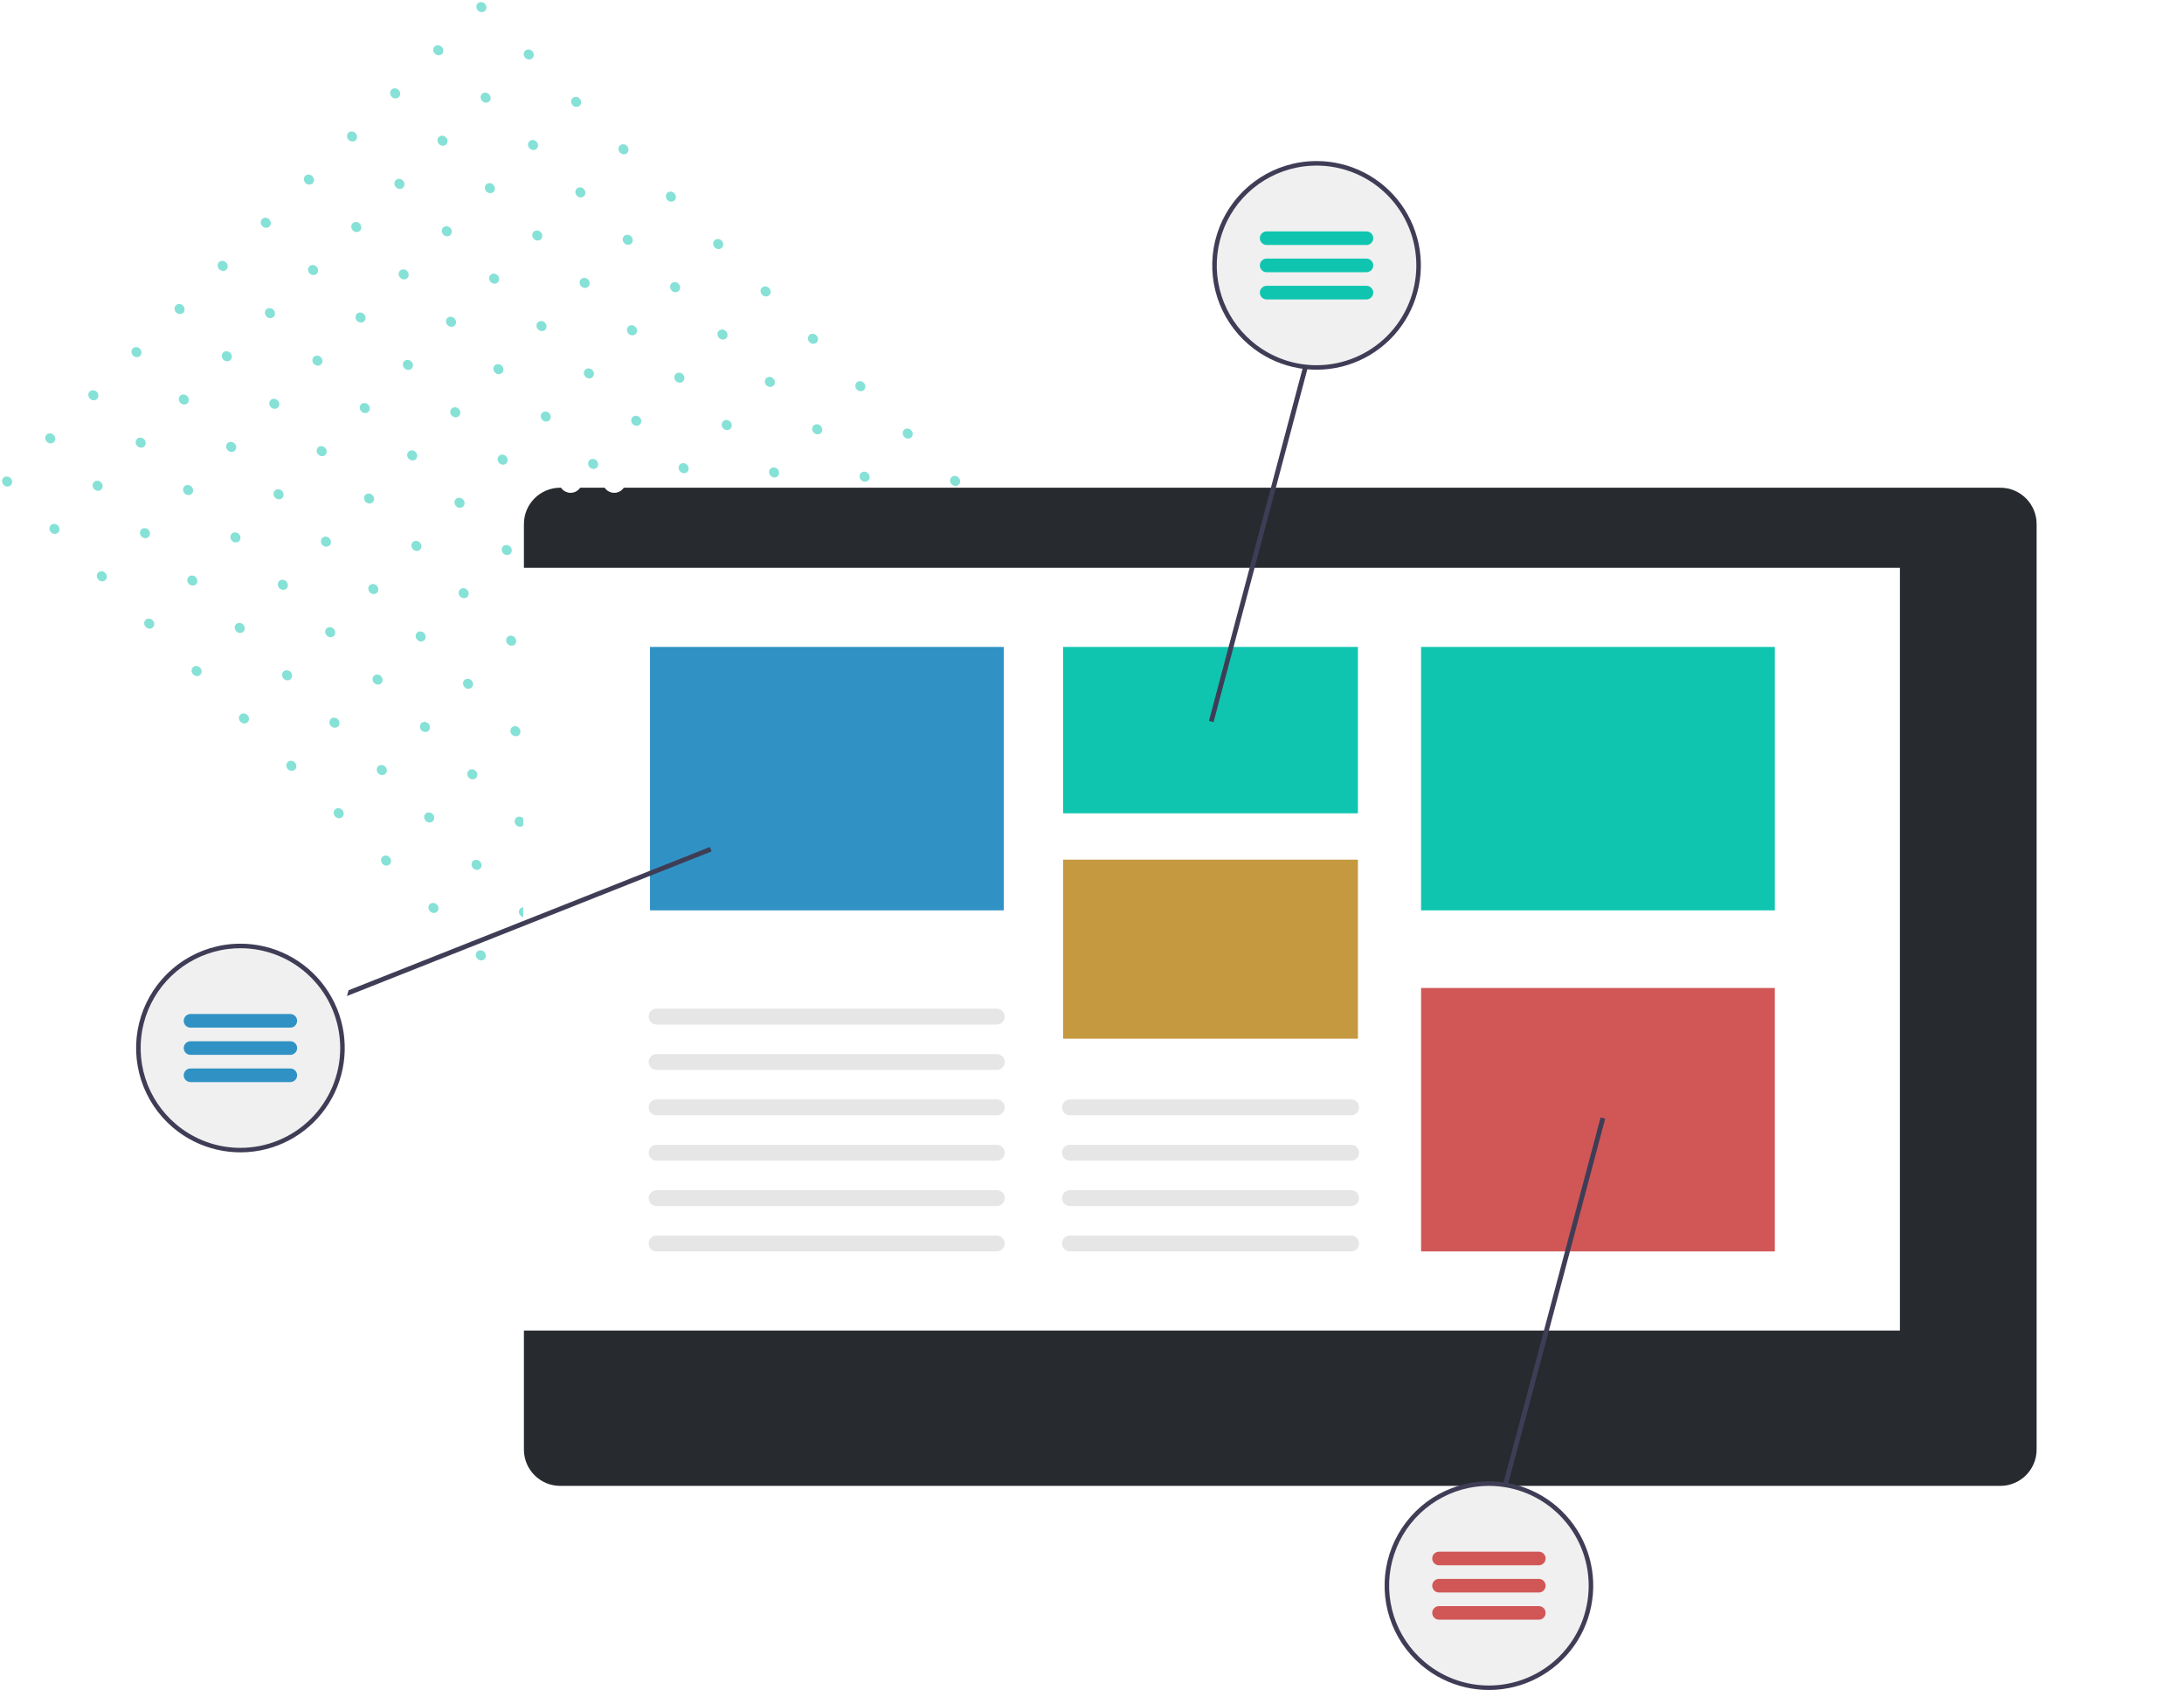 <svg width="963" height="745" viewBox="0 0 963 745" fill="none" xmlns="http://www.w3.org/2000/svg">
<path d="M213.509 419.626C213.076 419.194 212.503 418.938 211.916 418.914C211.328 418.891 210.774 419.101 210.375 419.5C209.977 419.899 209.766 420.453 209.79 421.04C209.813 421.628 210.069 422.201 210.502 422.633C210.934 423.066 211.507 423.322 212.095 423.345C212.682 423.369 213.236 423.158 213.635 422.76C214.034 422.361 214.244 421.807 214.221 421.219C214.197 420.632 213.941 420.059 213.509 419.626V419.626ZM232.521 400.614C232.088 400.181 231.515 399.925 230.927 399.901C230.339 399.878 229.785 400.088 229.386 400.487C228.987 400.886 228.776 401.441 228.8 402.029C228.823 402.617 229.08 403.19 229.512 403.623C229.945 404.055 230.518 404.311 231.106 404.335C231.693 404.359 232.248 404.148 232.646 403.749C233.045 403.35 233.256 402.796 233.232 402.208C233.209 401.62 232.952 401.047 232.52 400.615L232.521 400.614ZM251.532 381.603C251.099 381.171 250.526 380.915 249.938 380.891C249.35 380.867 248.796 381.078 248.397 381.477C247.998 381.876 247.788 382.43 247.811 383.018C247.835 383.606 248.091 384.179 248.524 384.611C248.956 385.044 249.529 385.3 250.116 385.323C250.704 385.347 251.258 385.136 251.657 384.738C252.056 384.339 252.266 383.785 252.243 383.197C252.219 382.61 251.963 382.037 251.531 381.604L251.532 381.603ZM270.543 362.592C270.111 362.16 269.537 361.903 268.95 361.88C268.362 361.856 267.808 362.067 267.409 362.466C267.01 362.864 266.799 363.419 266.823 364.007C266.846 364.594 267.103 365.167 267.535 365.6C267.967 366.032 268.54 366.288 269.128 366.312C269.716 366.336 270.27 366.125 270.668 365.726C271.067 365.328 271.278 364.773 271.254 364.186C271.23 363.598 270.974 363.025 270.542 362.593L270.543 362.592ZM289.553 343.582C289.121 343.149 288.548 342.893 287.961 342.869C287.373 342.846 286.819 343.056 286.42 343.455C286.021 343.854 285.811 344.408 285.834 344.996C285.858 345.583 286.114 346.156 286.547 346.588C286.979 347.021 287.552 347.277 288.139 347.301C288.727 347.324 289.281 347.114 289.68 346.715C290.079 346.316 290.289 345.762 290.266 345.174C290.242 344.587 289.986 344.014 289.553 343.582ZM308.565 324.57C308.133 324.138 307.56 323.882 306.972 323.858C306.384 323.834 305.83 324.045 305.432 324.444C305.033 324.842 304.822 325.396 304.846 325.984C304.87 326.572 305.126 327.145 305.558 327.577C305.99 328.009 306.563 328.265 307.151 328.289C307.738 328.313 308.293 328.102 308.691 327.703C309.09 327.305 309.301 326.75 309.277 326.163C309.253 325.575 308.997 325.002 308.565 324.57ZM327.576 305.559C327.144 305.126 326.571 304.87 325.984 304.846C325.396 304.823 324.842 305.033 324.443 305.432C324.044 305.831 323.834 306.385 323.857 306.973C323.881 307.56 324.137 308.133 324.57 308.565C325.002 308.998 325.575 309.254 326.162 309.278C326.75 309.301 327.304 309.091 327.703 308.692C328.102 308.293 328.312 307.739 328.289 307.151C328.265 306.564 328.009 305.991 327.576 305.559V305.559ZM346.589 286.546C346.156 286.114 345.583 285.857 344.996 285.834C344.408 285.81 343.853 286.021 343.455 286.42C343.056 286.819 342.845 287.373 342.869 287.961C342.892 288.548 343.149 289.122 343.581 289.554C344.013 289.986 344.586 290.242 345.174 290.266C345.761 290.29 346.316 290.079 346.714 289.68C347.113 289.282 347.324 288.728 347.3 288.14C347.276 287.552 347.02 286.979 346.588 286.547L346.589 286.546ZM365.599 267.536C365.167 267.103 364.594 266.847 364.007 266.824C363.419 266.8 362.865 267.01 362.466 267.409C362.067 267.808 361.857 268.362 361.88 268.95C361.904 269.537 362.16 270.11 362.592 270.543C363.025 270.975 363.598 271.231 364.185 271.255C364.773 271.278 365.327 271.068 365.726 270.669C366.124 270.27 366.335 269.716 366.311 269.128C366.288 268.541 366.032 267.968 365.599 267.536V267.536ZM384.611 248.524C384.179 248.092 383.606 247.836 383.018 247.812C382.43 247.788 381.876 247.999 381.478 248.398C381.079 248.796 380.868 249.351 380.892 249.938C380.915 250.526 381.172 251.099 381.604 251.531C382.036 251.963 382.609 252.219 383.197 252.243C383.784 252.267 384.338 252.056 384.737 251.657C385.136 251.259 385.347 250.705 385.323 250.117C385.299 249.529 385.043 248.956 384.611 248.524ZM403.622 229.513C403.19 229.08 402.617 228.824 402.029 228.8C401.441 228.777 400.887 228.987 400.488 229.386C400.089 229.785 399.878 230.339 399.902 230.927C399.926 231.515 400.182 232.088 400.614 232.521C401.047 232.953 401.62 233.209 402.208 233.233C402.796 233.257 403.35 233.046 403.749 232.647C404.148 232.248 404.358 231.694 404.335 231.106C404.311 230.518 404.055 229.945 403.622 229.513ZM422.634 210.501C422.201 210.069 421.628 209.813 421.04 209.789C420.453 209.765 419.898 209.976 419.499 210.375C419.101 210.774 418.89 211.328 418.914 211.916C418.937 212.504 419.193 213.077 419.626 213.509C420.058 213.941 420.631 214.198 421.219 214.221C421.806 214.245 422.36 214.034 422.759 213.636C423.158 213.237 423.369 212.683 423.345 212.095C423.321 211.507 423.065 210.934 422.633 210.502L422.634 210.501ZM192.622 398.739C192.189 398.307 191.616 398.051 191.029 398.028C190.441 398.004 189.887 398.215 189.488 398.614C189.09 399.013 188.879 399.567 188.903 400.155C188.927 400.742 189.183 401.315 189.616 401.747C189.83 401.961 190.081 402.134 190.354 402.256C190.627 402.378 190.918 402.447 191.209 402.459C191.5 402.471 191.785 402.425 192.05 402.324C192.314 402.224 192.552 402.07 192.749 401.873C192.946 401.675 193.1 401.437 193.2 401.173C193.3 400.909 193.346 400.623 193.334 400.332C193.322 400.041 193.253 399.751 193.131 399.477C193.009 399.204 192.836 398.953 192.622 398.739ZM211.634 379.727C211.201 379.295 210.628 379.038 210.04 379.015C209.452 378.991 208.898 379.202 208.499 379.601C208.1 380.001 207.889 380.555 207.913 381.143C207.937 381.731 208.194 382.304 208.626 382.737C209.059 383.169 209.632 383.425 210.22 383.449C210.808 383.472 211.362 383.261 211.761 382.862C212.159 382.463 212.37 381.909 212.346 381.321C212.322 380.733 212.066 380.16 211.633 379.728L211.634 379.727ZM230.644 360.716C230.43 360.502 230.179 360.329 229.906 360.207C229.633 360.085 229.342 360.016 229.051 360.005C228.76 359.993 228.474 360.039 228.21 360.139C227.945 360.24 227.708 360.393 227.51 360.591C227.313 360.789 227.159 361.026 227.059 361.291C226.959 361.555 226.913 361.841 226.925 362.132C226.937 362.423 227.006 362.714 227.128 362.987C227.25 363.261 227.424 363.511 227.638 363.725C228.07 364.158 228.643 364.414 229.231 364.437C229.818 364.461 230.372 364.25 230.771 363.851C231.17 363.452 231.38 362.898 231.356 362.31C231.332 361.722 231.076 361.15 230.643 360.717L230.644 360.716ZM249.656 341.705C249.442 341.491 249.191 341.318 248.917 341.196C248.644 341.074 248.353 341.005 248.062 340.993C247.771 340.981 247.486 341.027 247.221 341.128C246.957 341.229 246.719 341.382 246.522 341.58C246.324 341.777 246.171 342.015 246.071 342.279C245.97 342.544 245.924 342.83 245.936 343.121C245.948 343.412 246.017 343.702 246.14 343.976C246.262 344.249 246.435 344.5 246.649 344.714C246.863 344.928 247.114 345.101 247.387 345.223C247.661 345.345 247.951 345.414 248.242 345.426C248.533 345.437 248.819 345.391 249.083 345.291C249.347 345.19 249.585 345.037 249.782 344.839C249.98 344.642 250.133 344.404 250.233 344.14C250.334 343.875 250.379 343.59 250.368 343.299C250.356 343.008 250.287 342.717 250.164 342.444C250.042 342.171 249.869 341.92 249.655 341.706L249.656 341.705ZM268.666 322.695C268.234 322.262 267.661 322.006 267.074 321.982C266.486 321.959 265.932 322.169 265.533 322.568C265.134 322.967 264.924 323.521 264.947 324.109C264.971 324.696 265.227 325.269 265.66 325.701C266.092 326.134 266.665 326.39 267.252 326.414C267.84 326.437 268.394 326.227 268.793 325.828C269.192 325.429 269.402 324.875 269.379 324.287C269.355 323.7 269.099 323.127 268.666 322.695V322.695ZM287.678 303.683C287.246 303.251 286.673 302.995 286.085 302.971C285.497 302.947 284.943 303.158 284.545 303.557C284.146 303.955 283.935 304.509 283.959 305.097C283.983 305.685 284.239 306.258 284.671 306.69C285.103 307.122 285.676 307.378 286.264 307.402C286.851 307.426 287.406 307.215 287.804 306.816C288.203 306.418 288.414 305.863 288.39 305.276C288.366 304.688 288.11 304.115 287.678 303.683V303.683ZM306.689 284.672C306.257 284.239 305.684 283.983 305.097 283.959C304.509 283.936 303.955 284.146 303.556 284.545C303.157 284.944 302.947 285.498 302.97 286.086C302.994 286.673 303.25 287.246 303.683 287.678C304.115 288.111 304.688 288.367 305.275 288.391C305.863 288.414 306.417 288.204 306.816 287.805C307.215 287.406 307.425 286.852 307.401 286.264C307.378 285.677 307.122 285.104 306.689 284.672V284.672ZM325.702 265.659C325.488 265.445 325.237 265.272 324.963 265.15C324.69 265.028 324.399 264.959 324.108 264.947C323.817 264.936 323.531 264.981 323.267 265.082C323.003 265.183 322.765 265.336 322.568 265.534C322.37 265.731 322.217 265.969 322.116 266.234C322.016 266.498 321.97 266.784 321.982 267.075C321.994 267.366 322.063 267.656 322.185 267.93C322.308 268.203 322.481 268.454 322.695 268.668C322.909 268.882 323.16 269.055 323.433 269.177C323.707 269.299 323.997 269.368 324.288 269.38C324.579 269.391 324.865 269.346 325.129 269.245C325.393 269.144 325.631 268.991 325.828 268.793C326.026 268.596 326.179 268.358 326.279 268.094C326.38 267.829 326.425 267.544 326.413 267.253C326.402 266.962 326.333 266.671 326.21 266.398C326.088 266.125 325.915 265.874 325.701 265.66L325.702 265.659ZM344.712 246.649C344.498 246.435 344.247 246.262 343.974 246.14C343.701 246.017 343.41 245.949 343.119 245.937C342.828 245.925 342.543 245.971 342.278 246.072C342.014 246.172 341.776 246.326 341.579 246.523C341.382 246.721 341.228 246.958 341.128 247.223C341.028 247.487 340.982 247.773 340.994 248.064C341.006 248.355 341.075 248.645 341.197 248.919C341.319 249.192 341.492 249.443 341.707 249.657C342.139 250.089 342.712 250.345 343.3 250.368C343.887 250.392 344.441 250.181 344.84 249.782C345.238 249.383 345.449 248.829 345.425 248.241C345.401 247.654 345.145 247.081 344.712 246.649V246.649ZM363.724 227.637C363.291 227.205 362.718 226.949 362.131 226.926C361.543 226.902 360.989 227.113 360.591 227.512C360.192 227.911 359.981 228.465 360.005 229.052C360.029 229.64 360.286 230.213 360.718 230.645C360.932 230.859 361.183 231.032 361.456 231.154C361.73 231.276 362.02 231.345 362.311 231.357C362.602 231.368 362.888 231.323 363.152 231.222C363.416 231.121 363.654 230.968 363.851 230.77C364.049 230.573 364.202 230.335 364.302 230.071C364.403 229.807 364.448 229.521 364.436 229.23C364.425 228.939 364.356 228.648 364.233 228.375C364.111 228.102 363.938 227.851 363.724 227.637ZM382.735 208.626C382.521 208.412 382.27 208.239 381.997 208.116C381.723 207.994 381.433 207.925 381.142 207.914C380.851 207.902 380.565 207.948 380.3 208.049C380.036 208.149 379.798 208.303 379.601 208.5C379.404 208.698 379.25 208.936 379.15 209.2C379.049 209.465 379.004 209.75 379.016 210.041C379.027 210.333 379.096 210.623 379.219 210.896C379.341 211.17 379.514 211.421 379.728 211.635C380.161 212.067 380.734 212.323 381.322 212.347C381.91 212.37 382.464 212.159 382.863 211.76C383.261 211.361 383.472 210.807 383.448 210.219C383.424 209.631 383.168 209.058 382.735 208.626V208.626ZM401.747 189.614C401.533 189.4 401.282 189.227 401.008 189.105C400.735 188.983 400.444 188.914 400.153 188.902C399.862 188.891 399.576 188.936 399.312 189.037C399.048 189.138 398.81 189.291 398.612 189.489C398.415 189.686 398.262 189.924 398.161 190.189C398.061 190.453 398.015 190.739 398.027 191.03C398.039 191.321 398.108 191.612 398.23 191.885C398.353 192.158 398.526 192.409 398.74 192.623C399.172 193.055 399.745 193.311 400.333 193.335C400.921 193.358 401.475 193.147 401.873 192.749C402.272 192.35 402.482 191.795 402.458 191.208C402.434 190.62 402.178 190.047 401.746 189.615L401.747 189.614ZM171.735 377.852C171.302 377.42 170.729 377.164 170.142 377.14C169.554 377.117 169 377.327 168.601 377.726C168.203 378.125 167.992 378.679 168.016 379.266C168.039 379.854 168.295 380.427 168.728 380.859C169.16 381.292 169.733 381.548 170.32 381.571C170.908 381.595 171.462 381.384 171.861 380.986C172.26 380.587 172.47 380.033 172.447 379.445C172.423 378.858 172.167 378.285 171.735 377.852V377.852ZM190.747 358.84C190.315 358.408 189.742 358.151 189.154 358.128C188.567 358.104 188.012 358.315 187.614 358.714C187.215 359.112 187.004 359.666 187.028 360.254C187.052 360.842 187.308 361.415 187.74 361.847C188.172 362.279 188.745 362.535 189.333 362.559C189.921 362.583 190.475 362.372 190.873 361.973C191.272 361.574 191.483 361.02 191.459 360.433C191.435 359.845 191.179 359.272 190.747 358.84V358.84ZM209.757 339.829C209.325 339.397 208.752 339.141 208.165 339.117C207.577 339.094 207.023 339.304 206.624 339.703C206.225 340.102 206.015 340.656 206.038 341.243C206.062 341.831 206.318 342.404 206.751 342.836C207.183 343.269 207.756 343.525 208.343 343.548C208.931 343.572 209.485 343.361 209.884 342.963C210.283 342.564 210.493 342.01 210.47 341.422C210.446 340.835 210.19 340.262 209.757 339.829V339.829ZM228.769 320.818C228.337 320.386 227.764 320.13 227.176 320.106C226.589 320.082 226.034 320.293 225.636 320.692C225.237 321.09 225.026 321.644 225.05 322.232C225.074 322.82 225.33 323.393 225.762 323.825C226.194 324.257 226.767 324.513 227.355 324.537C227.943 324.561 228.497 324.35 228.895 323.951C229.294 323.553 229.505 322.998 229.481 322.411C229.457 321.823 229.201 321.25 228.769 320.818V320.818ZM247.779 301.807C247.568 301.581 247.316 301.396 247.04 301.264C246.763 301.131 246.467 301.054 246.169 301.036C245.871 301.019 245.577 301.061 245.306 301.162C245.034 301.262 244.79 301.418 244.588 301.62C244.385 301.821 244.23 302.066 244.129 302.337C244.029 302.609 243.986 302.902 244.003 303.2C244.021 303.498 244.098 303.794 244.23 304.071C244.362 304.348 244.547 304.6 244.773 304.811C245.209 305.219 245.773 305.454 246.346 305.467C246.919 305.48 247.457 305.269 247.846 304.88C248.236 304.491 248.446 303.953 248.434 303.38C248.421 302.807 248.187 302.244 247.779 301.807ZM266.791 282.796C266.579 282.57 266.328 282.385 266.051 282.252C265.774 282.12 265.478 282.042 265.18 282.025C264.882 282.007 264.589 282.05 264.317 282.15C264.045 282.25 263.801 282.406 263.599 282.608C263.397 282.81 263.241 283.054 263.141 283.326C263.04 283.597 262.997 283.891 263.015 284.189C263.032 284.487 263.109 284.783 263.242 285.06C263.374 285.336 263.559 285.588 263.785 285.8C264.221 286.207 264.784 286.442 265.357 286.455C265.931 286.468 266.468 286.258 266.858 285.869C267.247 285.48 267.458 284.942 267.445 284.369C267.433 283.796 267.198 283.232 266.791 282.796V282.796ZM285.802 263.785C285.59 263.562 285.339 263.38 285.063 263.251C284.787 263.121 284.493 263.047 284.197 263.031C283.901 263.015 283.61 263.058 283.34 263.159C283.071 263.259 282.828 263.414 282.627 263.615C282.427 263.815 282.271 264.057 282.171 264.327C282.071 264.596 282.027 264.887 282.043 265.183C282.058 265.479 282.133 265.774 282.262 266.05C282.391 266.325 282.573 266.577 282.795 266.789C283.23 267.204 283.797 267.445 284.374 267.461C284.951 267.477 285.494 267.267 285.886 266.875C286.278 266.483 286.489 265.941 286.473 265.364C286.458 264.786 286.217 264.22 285.802 263.785V263.785ZM304.815 244.772C304.383 244.34 303.81 244.084 303.222 244.06C302.634 244.036 302.08 244.247 301.682 244.646C301.283 245.044 301.072 245.599 301.096 246.186C301.12 246.774 301.376 247.347 301.808 247.779C302.24 248.211 302.813 248.467 303.401 248.491C303.988 248.515 304.543 248.304 304.941 247.905C305.34 247.507 305.551 246.952 305.527 246.365C305.503 245.777 305.247 245.204 304.815 244.772V244.772ZM323.825 225.762C323.393 225.329 322.82 225.073 322.232 225.049C321.645 225.026 321.091 225.236 320.692 225.635C320.293 226.034 320.083 226.588 320.106 227.176C320.13 227.763 320.386 228.336 320.818 228.768C321.251 229.201 321.824 229.457 322.411 229.481C322.999 229.504 323.553 229.294 323.952 228.895C324.35 228.496 324.561 227.942 324.537 227.354C324.514 226.767 324.258 226.194 323.825 225.762V225.762ZM342.837 206.75C342.405 206.318 341.832 206.062 341.244 206.038C340.656 206.014 340.102 206.225 339.703 206.624C339.305 207.022 339.094 207.577 339.118 208.164C339.141 208.752 339.398 209.325 339.83 209.757C340.262 210.189 340.835 210.445 341.423 210.469C342.01 210.493 342.564 210.282 342.963 209.883C343.362 209.485 343.573 208.931 343.549 208.343C343.525 207.755 343.269 207.182 342.837 206.75V206.75ZM361.848 187.739C361.416 187.306 360.843 187.05 360.255 187.027C359.668 187.003 359.114 187.214 358.715 187.612C358.316 188.011 358.106 188.565 358.129 189.153C358.153 189.74 358.409 190.313 358.841 190.746C359.274 191.178 359.847 191.434 360.434 191.458C361.022 191.481 361.576 191.271 361.975 190.872C362.373 190.473 362.584 189.919 362.56 189.331C362.537 188.744 362.28 188.171 361.848 187.739V187.739ZM380.86 168.727C380.427 168.295 379.854 168.039 379.267 168.015C378.679 167.991 378.125 168.202 377.726 168.601C377.328 169 377.117 169.554 377.141 170.141C377.164 170.729 377.421 171.302 377.853 171.734C378.285 172.166 378.858 172.422 379.446 172.446C380.033 172.47 380.587 172.259 380.986 171.861C381.385 171.462 381.596 170.908 381.572 170.32C381.548 169.732 381.292 169.159 380.86 168.727V168.727ZM150.848 356.965C150.415 356.533 149.842 356.277 149.255 356.253C148.667 356.23 148.113 356.44 147.714 356.839C147.316 357.238 147.105 357.792 147.129 358.379C147.152 358.967 147.408 359.54 147.841 359.972C148.273 360.404 148.846 360.661 149.433 360.684C150.021 360.708 150.575 360.497 150.974 360.099C151.373 359.7 151.583 359.146 151.56 358.558C151.536 357.971 151.28 357.398 150.848 356.965V356.965ZM169.86 337.953C169.427 337.52 168.854 337.264 168.266 337.24C167.678 337.217 167.124 337.427 166.725 337.826C166.326 338.225 166.115 338.78 166.139 339.368C166.162 339.956 166.419 340.529 166.851 340.962C167.284 341.394 167.857 341.65 168.444 341.674C169.032 341.698 169.587 341.487 169.985 341.088C170.384 340.689 170.595 340.135 170.571 339.547C170.548 338.959 170.291 338.386 169.859 337.954L169.86 337.953ZM188.87 318.942C188.438 318.51 187.865 318.254 187.277 318.23C186.689 318.206 186.135 318.417 185.736 318.816C185.337 319.215 185.127 319.769 185.15 320.357C185.174 320.945 185.43 321.518 185.863 321.95C186.295 322.383 186.868 322.639 187.455 322.662C188.043 322.686 188.597 322.475 188.996 322.077C189.395 321.678 189.605 321.124 189.582 320.536C189.558 319.949 189.302 319.376 188.869 318.943L188.87 318.942ZM207.882 299.931C207.45 299.499 206.876 299.242 206.289 299.219C205.701 299.195 205.146 299.406 204.748 299.804C204.349 300.203 204.138 300.758 204.162 301.345C204.185 301.933 204.442 302.506 204.874 302.939C205.306 303.371 205.879 303.627 206.467 303.651C207.054 303.675 207.609 303.464 208.007 303.065C208.406 302.667 208.617 302.112 208.593 301.525C208.569 300.937 208.313 300.364 207.881 299.932L207.882 299.931ZM226.892 280.92C226.46 280.488 225.887 280.232 225.3 280.208C224.712 280.185 224.158 280.395 223.759 280.794C223.36 281.193 223.15 281.747 223.173 282.335C223.197 282.922 223.453 283.495 223.886 283.927C224.318 284.36 224.891 284.616 225.478 284.639C226.066 284.663 226.62 284.452 227.019 284.054C227.418 283.655 227.628 283.101 227.605 282.513C227.581 281.926 227.325 281.353 226.892 280.92V280.92ZM245.904 261.909C245.472 261.477 244.899 261.221 244.311 261.197C243.723 261.173 243.169 261.384 242.771 261.783C242.372 262.181 242.161 262.735 242.185 263.323C242.209 263.911 242.465 264.484 242.897 264.916C243.329 265.348 243.902 265.604 244.49 265.628C245.077 265.652 245.632 265.441 246.03 265.042C246.429 264.644 246.64 264.089 246.616 263.502C246.592 262.914 246.336 262.341 245.904 261.909V261.909ZM264.915 242.898C264.483 242.465 263.91 242.209 263.323 242.185C262.735 242.162 262.181 242.372 261.782 242.771C261.383 243.17 261.173 243.724 261.196 244.312C261.22 244.899 261.476 245.472 261.908 245.904C262.341 246.337 262.914 246.593 263.501 246.617C264.089 246.64 264.643 246.43 265.042 246.031C265.44 245.632 265.651 245.078 265.627 244.49C265.604 243.903 265.348 243.33 264.915 242.898V242.898ZM283.928 223.885C283.495 223.453 282.922 223.196 282.334 223.173C281.747 223.149 281.192 223.36 280.794 223.759C280.395 224.157 280.184 224.712 280.208 225.3C280.231 225.887 280.488 226.461 280.92 226.893C281.352 227.325 281.925 227.581 282.513 227.605C283.1 227.629 283.654 227.418 284.053 227.019C284.452 226.621 284.663 226.066 284.639 225.479C284.615 224.891 284.359 224.318 283.927 223.886L283.928 223.885ZM302.938 204.875C302.506 204.442 301.933 204.186 301.345 204.162C300.758 204.139 300.204 204.349 299.805 204.748C299.406 205.147 299.196 205.701 299.219 206.289C299.243 206.876 299.499 207.449 299.931 207.881C300.364 208.314 300.937 208.57 301.524 208.594C302.112 208.617 302.666 208.407 303.065 208.008C303.463 207.609 303.674 207.055 303.65 206.467C303.627 205.88 303.371 205.307 302.938 204.875V204.875ZM321.95 185.863C321.517 185.431 320.945 185.175 320.357 185.151C319.769 185.127 319.215 185.338 318.816 185.737C318.418 186.135 318.207 186.69 318.231 187.277C318.254 187.865 318.511 188.438 318.943 188.87C319.375 189.302 319.948 189.558 320.536 189.582C321.123 189.606 321.677 189.395 322.076 188.996C322.475 188.598 322.686 188.044 322.662 187.456C322.638 186.868 322.382 186.295 321.95 185.863V185.863ZM340.961 166.852C340.529 166.419 339.956 166.163 339.368 166.139C338.78 166.116 338.226 166.326 337.827 166.725C337.428 167.124 337.217 167.678 337.241 168.266C337.265 168.854 337.521 169.427 337.953 169.86C338.386 170.292 338.959 170.548 339.547 170.572C340.135 170.596 340.689 170.385 341.088 169.986C341.487 169.587 341.697 169.033 341.674 168.445C341.65 167.857 341.394 167.284 340.961 166.852ZM359.973 147.84C359.54 147.408 358.967 147.152 358.379 147.128C357.792 147.104 357.237 147.315 356.838 147.714C356.439 148.113 356.229 148.667 356.252 149.255C356.276 149.842 356.532 150.416 356.965 150.848C357.397 151.28 357.97 151.536 358.558 151.56C359.145 151.584 359.699 151.373 360.098 150.974C360.497 150.576 360.708 150.022 360.684 149.434C360.66 148.846 360.404 148.273 359.972 147.841L359.973 147.84ZM129.961 336.078C129.528 335.646 128.955 335.39 128.368 335.366C127.78 335.343 127.226 335.553 126.827 335.952C126.428 336.351 126.218 336.905 126.241 337.492C126.265 338.08 126.521 338.653 126.954 339.085C127.386 339.517 127.959 339.774 128.546 339.797C129.134 339.821 129.688 339.61 130.087 339.212C130.486 338.813 130.696 338.259 130.673 337.671C130.649 337.084 130.393 336.511 129.961 336.078V336.078ZM148.973 317.066C148.541 316.634 147.968 316.377 147.38 316.354C146.793 316.33 146.238 316.541 145.84 316.939C145.441 317.338 145.23 317.892 145.254 318.48C145.278 319.068 145.534 319.64 145.966 320.073C146.398 320.505 146.971 320.761 147.559 320.785C148.147 320.809 148.701 320.598 149.099 320.199C149.498 319.8 149.709 319.246 149.685 318.659C149.661 318.071 149.405 317.498 148.973 317.066V317.066ZM167.983 298.055C167.551 297.623 166.978 297.367 166.391 297.343C165.803 297.32 165.249 297.53 164.85 297.929C164.451 298.328 164.241 298.882 164.264 299.469C164.288 300.057 164.544 300.63 164.977 301.062C165.409 301.495 165.982 301.751 166.569 301.774C167.157 301.798 167.711 301.587 168.11 301.189C168.509 300.79 168.719 300.236 168.696 299.648C168.672 299.061 168.416 298.488 167.983 298.055V298.055ZM186.995 279.044C186.563 278.612 185.99 278.356 185.402 278.332C184.814 278.308 184.26 278.519 183.862 278.918C183.463 279.316 183.252 279.87 183.276 280.458C183.3 281.046 183.556 281.619 183.988 282.051C184.42 282.483 184.993 282.739 185.581 282.763C186.168 282.787 186.723 282.576 187.121 282.177C187.52 281.778 187.731 281.224 187.707 280.637C187.683 280.049 187.427 279.476 186.995 279.044V279.044ZM206.005 260.033C205.794 259.807 205.542 259.622 205.266 259.49C204.989 259.357 204.693 259.28 204.395 259.262C204.097 259.245 203.803 259.287 203.532 259.388C203.26 259.488 203.016 259.644 202.814 259.845C202.611 260.047 202.456 260.292 202.355 260.563C202.255 260.835 202.212 261.128 202.229 261.426C202.247 261.724 202.324 262.02 202.456 262.297C202.588 262.574 202.773 262.826 202.999 263.037C203.435 263.445 203.999 263.68 204.572 263.693C205.145 263.706 205.683 263.495 206.072 263.106C206.462 262.717 206.672 262.179 206.66 261.606C206.647 261.033 206.413 260.469 206.005 260.033V260.033ZM225.017 241.022C224.805 240.796 224.554 240.611 224.277 240.478C224 240.346 223.704 240.268 223.406 240.251C223.108 240.233 222.815 240.276 222.543 240.376C222.271 240.476 222.027 240.632 221.825 240.834C221.623 241.036 221.467 241.28 221.367 241.552C221.266 241.823 221.223 242.117 221.241 242.415C221.258 242.713 221.335 243.009 221.468 243.286C221.6 243.562 221.785 243.814 222.011 244.026C222.447 244.433 223.01 244.668 223.583 244.681C224.157 244.694 224.694 244.484 225.084 244.095C225.473 243.706 225.684 243.168 225.671 242.595C225.659 242.022 225.424 241.458 225.017 241.022V241.022ZM244.028 222.011C243.816 221.788 243.565 221.606 243.289 221.477C243.013 221.347 242.719 221.273 242.423 221.257C242.127 221.241 241.836 221.284 241.566 221.385C241.297 221.485 241.054 221.64 240.853 221.84C240.653 222.041 240.497 222.283 240.397 222.553C240.297 222.822 240.253 223.113 240.269 223.409C240.284 223.705 240.359 224 240.488 224.276C240.617 224.551 240.799 224.803 241.021 225.015C241.456 225.43 242.023 225.671 242.6 225.687C243.177 225.703 243.72 225.493 244.112 225.101C244.504 224.709 244.715 224.167 244.699 223.59C244.684 223.012 244.443 222.446 244.028 222.011V222.011ZM263.041 202.998C262.609 202.566 262.036 202.31 261.448 202.286C260.86 202.262 260.306 202.473 259.908 202.872C259.509 203.27 259.298 203.825 259.322 204.412C259.346 205 259.602 205.573 260.034 206.005C260.466 206.437 261.039 206.693 261.627 206.717C262.214 206.741 262.768 206.53 263.167 206.131C263.566 205.733 263.777 205.178 263.753 204.591C263.729 204.003 263.473 203.43 263.041 202.998V202.998ZM282.051 183.988C281.619 183.555 281.046 183.299 280.458 183.275C279.871 183.252 279.317 183.462 278.918 183.861C278.519 184.26 278.309 184.814 278.332 185.402C278.356 185.989 278.612 186.562 279.044 186.994C279.477 187.427 280.05 187.683 280.637 187.707C281.225 187.73 281.779 187.52 282.178 187.121C282.576 186.722 282.787 186.168 282.763 185.58C282.74 184.993 282.484 184.42 282.051 183.988V183.988ZM301.063 164.976C300.63 164.544 300.058 164.288 299.47 164.264C298.882 164.24 298.328 164.451 297.929 164.85C297.531 165.248 297.32 165.803 297.344 166.39C297.367 166.978 297.624 167.551 298.056 167.983C298.488 168.415 299.061 168.671 299.649 168.695C300.236 168.719 300.79 168.508 301.189 168.109C301.588 167.711 301.799 167.157 301.775 166.569C301.751 165.981 301.495 165.408 301.063 164.976V164.976ZM320.074 145.965C319.642 145.532 319.069 145.276 318.481 145.253C317.894 145.229 317.34 145.44 316.941 145.838C316.542 146.237 316.332 146.791 316.355 147.379C316.379 147.966 316.635 148.539 317.067 148.972C317.5 149.404 318.073 149.66 318.66 149.684C319.248 149.707 319.802 149.497 320.201 149.098C320.599 148.699 320.81 148.145 320.786 147.557C320.763 146.97 320.506 146.397 320.074 145.965V145.965ZM339.086 126.953C338.653 126.521 338.08 126.265 337.493 126.241C336.905 126.217 336.351 126.428 335.952 126.827C335.554 127.226 335.343 127.78 335.367 128.367C335.39 128.955 335.647 129.528 336.079 129.96C336.511 130.392 337.084 130.648 337.672 130.672C338.259 130.696 338.813 130.485 339.212 130.086C339.611 129.688 339.822 129.134 339.798 128.546C339.774 127.958 339.518 127.385 339.086 126.953V126.953ZM109.072 315.19C108.858 314.976 108.607 314.803 108.334 314.681C108.061 314.559 107.77 314.49 107.479 314.479C107.188 314.467 106.903 314.513 106.638 314.613C106.374 314.714 106.137 314.867 105.939 315.065C105.742 315.262 105.589 315.5 105.488 315.764C105.388 316.029 105.342 316.315 105.354 316.606C105.366 316.897 105.435 317.187 105.557 317.46C105.679 317.733 105.853 317.984 106.067 318.198C106.499 318.63 107.072 318.887 107.659 318.91C108.247 318.934 108.801 318.723 109.2 318.325C109.599 317.926 109.809 317.372 109.786 316.784C109.762 316.197 109.506 315.624 109.073 315.191L109.072 315.19ZM128.085 296.178C127.871 295.964 127.62 295.791 127.346 295.668C127.073 295.546 126.782 295.477 126.491 295.466C126.2 295.454 125.914 295.5 125.649 295.601C125.385 295.701 125.147 295.855 124.95 296.052C124.752 296.25 124.599 296.488 124.498 296.752C124.398 297.017 124.352 297.303 124.364 297.594C124.376 297.885 124.445 298.176 124.567 298.449C124.69 298.723 124.863 298.974 125.077 299.188C125.51 299.62 126.083 299.876 126.67 299.9C127.258 299.924 127.813 299.713 128.211 299.314C128.61 298.915 128.821 298.361 128.797 297.773C128.774 297.185 128.517 296.612 128.085 296.18L128.085 296.178ZM147.095 277.167C146.881 276.953 146.63 276.78 146.357 276.658C146.083 276.536 145.793 276.467 145.502 276.455C145.211 276.444 144.925 276.49 144.661 276.59C144.396 276.691 144.158 276.844 143.961 277.042C143.764 277.239 143.61 277.477 143.51 277.742C143.409 278.006 143.364 278.292 143.376 278.583C143.388 278.874 143.457 279.165 143.579 279.438C143.701 279.711 143.874 279.962 144.089 280.176C144.521 280.609 145.094 280.865 145.681 280.888C146.269 280.912 146.823 280.701 147.222 280.303C147.621 279.904 147.831 279.35 147.808 278.762C147.784 278.175 147.528 277.602 147.095 277.169L147.095 277.167ZM166.107 258.156C165.893 257.942 165.642 257.769 165.368 257.647C165.095 257.524 164.804 257.456 164.513 257.444C164.222 257.432 163.936 257.478 163.672 257.579C163.408 257.679 163.17 257.833 162.973 258.03C162.775 258.228 162.622 258.466 162.521 258.73C162.421 258.995 162.375 259.281 162.387 259.572C162.399 259.863 162.468 260.153 162.59 260.427C162.713 260.7 162.886 260.951 163.1 261.165C163.532 261.597 164.105 261.853 164.693 261.877C165.28 261.901 165.835 261.69 166.233 261.291C166.632 260.892 166.843 260.338 166.819 259.751C166.795 259.163 166.539 258.59 166.107 258.158L166.107 258.156ZM185.117 239.145C184.685 238.713 184.112 238.457 183.524 238.433C182.937 238.41 182.383 238.62 181.984 239.019C181.585 239.418 181.375 239.972 181.398 240.559C181.422 241.147 181.678 241.72 182.11 242.152C182.543 242.584 183.116 242.841 183.703 242.864C184.291 242.888 184.845 242.677 185.244 242.279C185.642 241.88 185.853 241.326 185.829 240.738C185.806 240.151 185.55 239.578 185.117 239.145V239.145ZM204.129 220.134C203.696 219.702 203.124 219.445 202.536 219.422C201.948 219.398 201.394 219.609 200.995 220.007C200.597 220.406 200.386 220.96 200.41 221.548C200.433 222.136 200.69 222.709 201.122 223.141C201.554 223.573 202.127 223.829 202.715 223.853C203.302 223.877 203.856 223.666 204.255 223.267C204.654 222.868 204.865 222.314 204.841 221.727C204.817 221.139 204.561 220.566 204.129 220.134V220.134ZM223.14 201.122C222.708 200.69 222.135 200.434 221.547 200.41C220.96 200.387 220.406 200.597 220.007 200.996C219.608 201.395 219.398 201.949 219.421 202.536C219.445 203.124 219.701 203.697 220.133 204.129C220.566 204.562 221.139 204.818 221.726 204.841C222.314 204.865 222.868 204.654 223.267 204.256C223.665 203.857 223.876 203.303 223.852 202.715C223.829 202.128 223.572 201.555 223.14 201.122V201.122ZM242.153 182.11C241.939 181.896 241.688 181.723 241.414 181.601C241.141 181.479 240.85 181.41 240.559 181.398C240.268 181.386 239.982 181.432 239.718 181.533C239.454 181.634 239.216 181.787 239.018 181.985C238.821 182.182 238.668 182.42 238.567 182.684C238.467 182.949 238.421 183.235 238.433 183.526C238.445 183.817 238.514 184.107 238.636 184.381C238.759 184.654 238.932 184.905 239.146 185.119C239.578 185.551 240.151 185.807 240.739 185.831C241.326 185.855 241.88 185.644 242.279 185.245C242.678 184.847 242.889 184.292 242.865 183.705C242.841 183.117 242.585 182.544 242.153 182.112L242.153 182.11ZM261.163 163.099C260.949 162.885 260.698 162.713 260.425 162.59C260.152 162.468 259.861 162.399 259.57 162.388C259.279 162.376 258.993 162.422 258.729 162.523C258.465 162.623 258.227 162.777 258.03 162.974C257.833 163.172 257.679 163.409 257.579 163.674C257.478 163.938 257.433 164.224 257.445 164.515C257.457 164.806 257.526 165.096 257.648 165.369C257.77 165.643 257.943 165.893 258.157 166.107C258.59 166.54 259.163 166.796 259.75 166.82C260.338 166.843 260.892 166.633 261.291 166.234C261.689 165.835 261.9 165.281 261.876 164.693C261.853 164.106 261.597 163.533 261.164 163.101L261.163 163.099ZM280.175 144.088C279.961 143.874 279.71 143.701 279.436 143.579C279.163 143.457 278.873 143.388 278.582 143.376C278.291 143.365 278.005 143.411 277.741 143.511C277.476 143.612 277.239 143.765 277.041 143.963C276.844 144.16 276.691 144.398 276.59 144.662C276.49 144.927 276.444 145.212 276.456 145.503C276.468 145.794 276.537 146.085 276.659 146.358C276.782 146.631 276.955 146.882 277.169 147.096C277.601 147.528 278.174 147.784 278.762 147.808C279.349 147.832 279.903 147.621 280.302 147.222C280.701 146.824 280.912 146.27 280.888 145.682C280.864 145.094 280.608 144.521 280.176 144.089L280.175 144.088ZM299.186 125.077C298.972 124.863 298.721 124.689 298.448 124.567C298.174 124.445 297.884 124.376 297.593 124.365C297.302 124.353 297.016 124.399 296.751 124.499C296.487 124.6 296.249 124.754 296.052 124.951C295.854 125.149 295.701 125.386 295.601 125.651C295.5 125.915 295.455 126.201 295.466 126.492C295.478 126.783 295.547 127.074 295.67 127.347C295.792 127.621 295.965 127.871 296.179 128.085C296.612 128.518 297.185 128.774 297.773 128.798C298.36 128.822 298.915 128.611 299.314 128.212C299.713 127.813 299.923 127.259 299.9 126.671C299.876 126.083 299.62 125.51 299.187 125.078L299.186 125.077ZM318.198 106.065C317.983 105.851 317.732 105.678 317.459 105.556C317.186 105.434 316.895 105.365 316.604 105.353C316.313 105.342 316.027 105.387 315.763 105.488C315.498 105.589 315.261 105.742 315.063 105.94C314.866 106.137 314.713 106.375 314.612 106.639C314.512 106.904 314.466 107.19 314.478 107.481C314.49 107.772 314.559 108.062 314.681 108.336C314.803 108.609 314.977 108.86 315.191 109.074C315.623 109.506 316.196 109.762 316.784 109.786C317.371 109.81 317.925 109.599 318.324 109.2C318.723 108.802 318.934 108.248 318.91 107.66C318.886 107.072 318.63 106.499 318.198 106.067L318.198 106.065ZM88.186 294.304C87.754 293.872 87.181 293.616 86.594 293.592C86.006 293.568 85.452 293.779 85.053 294.178C84.654 294.577 84.444 295.131 84.468 295.718C84.491 296.306 84.747 296.879 85.18 297.311C85.612 297.743 86.185 298 86.772 298.023C87.36 298.047 87.914 297.836 88.313 297.438C88.712 297.039 88.922 296.485 88.899 295.897C88.875 295.31 88.619 294.737 88.186 294.304V294.304ZM107.199 275.292C106.766 274.859 106.193 274.603 105.605 274.579C105.017 274.556 104.463 274.766 104.064 275.165C103.665 275.564 103.454 276.119 103.477 276.707C103.501 277.295 103.758 277.868 104.19 278.301C104.622 278.733 105.196 278.989 105.783 279.013C106.371 279.037 106.926 278.826 107.324 278.427C107.723 278.028 107.934 277.474 107.91 276.886C107.887 276.298 107.63 275.725 107.198 275.293L107.199 275.292ZM126.209 256.281C125.777 255.849 125.204 255.593 124.616 255.569C124.028 255.545 123.474 255.756 123.075 256.155C122.676 256.554 122.465 257.108 122.489 257.696C122.513 258.284 122.769 258.857 123.202 259.289C123.634 259.722 124.207 259.978 124.794 260.001C125.382 260.025 125.936 259.814 126.335 259.416C126.734 259.017 126.944 258.463 126.921 257.875C126.897 257.288 126.641 256.715 126.208 256.282L126.209 256.281ZM145.221 237.27C144.788 236.838 144.215 236.581 143.628 236.558C143.04 236.534 142.485 236.745 142.087 237.143C141.688 237.542 141.477 238.097 141.501 238.684C141.524 239.272 141.781 239.845 142.213 240.278C142.645 240.71 143.218 240.966 143.806 240.99C144.393 241.014 144.948 240.803 145.346 240.404C145.745 240.005 145.956 239.451 145.932 238.864C145.908 238.276 145.652 237.703 145.22 237.271L145.221 237.27ZM164.231 218.259C163.799 217.827 163.226 217.571 162.639 217.547C162.051 217.524 161.497 217.734 161.098 218.133C160.699 218.532 160.489 219.086 160.512 219.673C160.536 220.261 160.792 220.834 161.224 221.266C161.657 221.699 162.23 221.955 162.817 221.978C163.405 222.002 163.959 221.791 164.358 221.393C164.757 220.994 164.967 220.44 164.943 219.852C164.92 219.265 164.664 218.692 164.231 218.259ZM183.243 199.248C182.811 198.816 182.238 198.56 181.65 198.536C181.062 198.512 180.508 198.723 180.11 199.122C179.711 199.52 179.5 200.074 179.524 200.662C179.548 201.25 179.804 201.823 180.236 202.255C180.668 202.687 181.241 202.943 181.829 202.967C182.416 202.991 182.97 202.78 183.369 202.381C183.768 201.983 183.979 201.428 183.955 200.841C183.931 200.253 183.675 199.68 183.243 199.248ZM202.254 180.236C201.822 179.804 201.249 179.548 200.661 179.524C200.074 179.501 199.52 179.711 199.121 180.11C198.722 180.509 198.512 181.063 198.535 181.651C198.559 182.238 198.815 182.811 199.247 183.243C199.68 183.676 200.253 183.932 200.84 183.955C201.428 183.979 201.982 183.769 202.381 183.37C202.779 182.971 202.99 182.417 202.966 181.829C202.943 181.242 202.687 180.669 202.254 180.236V180.236ZM221.267 161.224C220.834 160.792 220.261 160.535 219.673 160.512C219.086 160.488 218.531 160.699 218.132 161.098C217.734 161.496 217.523 162.051 217.547 162.639C217.57 163.226 217.826 163.799 218.259 164.232C218.691 164.664 219.264 164.92 219.852 164.944C220.439 164.968 220.993 164.757 221.392 164.358C221.791 163.96 222.002 163.405 221.978 162.818C221.954 162.23 221.698 161.657 221.266 161.225L221.267 161.224ZM240.277 142.214C239.845 141.781 239.272 141.525 238.684 141.501C238.097 141.478 237.543 141.688 237.144 142.087C236.745 142.486 236.535 143.04 236.558 143.628C236.582 144.215 236.838 144.788 237.27 145.22C237.703 145.653 238.276 145.909 238.863 145.933C239.451 145.956 240.005 145.746 240.404 145.347C240.802 144.948 241.013 144.394 240.989 143.806C240.966 143.219 240.71 142.646 240.277 142.214V142.214ZM259.289 123.202C258.856 122.77 258.283 122.514 257.696 122.49C257.108 122.466 256.554 122.677 256.155 123.076C255.757 123.474 255.546 124.029 255.57 124.616C255.593 125.204 255.85 125.777 256.282 126.209C256.714 126.641 257.287 126.897 257.875 126.921C258.462 126.945 259.016 126.734 259.415 126.335C259.814 125.937 260.025 125.382 260.001 124.795C259.977 124.207 259.721 123.634 259.289 123.202ZM278.3 104.191C277.868 103.758 277.295 103.502 276.707 103.478C276.119 103.455 275.565 103.665 275.166 104.064C274.767 104.463 274.556 105.017 274.58 105.605C274.604 106.193 274.86 106.766 275.292 107.198C275.725 107.631 276.298 107.887 276.886 107.911C277.473 107.935 278.028 107.724 278.427 107.325C278.826 106.926 279.036 106.372 279.013 105.784C278.989 105.196 278.733 104.623 278.3 104.191ZM297.312 85.179C296.879 84.747 296.306 84.49 295.718 84.467C295.131 84.443 294.576 84.654 294.177 85.053C293.778 85.452 293.568 86.006 293.591 86.594C293.615 87.181 293.871 87.755 294.304 88.187C294.736 88.619 295.309 88.875 295.897 88.899C296.484 88.923 297.038 88.712 297.437 88.313C297.836 87.915 298.046 87.361 298.023 86.773C297.999 86.185 297.743 85.612 297.311 85.18L297.312 85.179ZM67.298 273.416C66.866 272.984 66.293 272.728 65.705 272.705C65.118 272.681 64.564 272.892 64.165 273.291C63.767 273.69 63.556 274.244 63.58 274.832C63.604 275.419 63.86 275.992 64.293 276.424C64.725 276.856 65.298 277.113 65.885 277.136C66.473 277.16 67.027 276.949 67.426 276.551C67.825 276.152 68.035 275.598 68.012 275.01C67.988 274.423 67.732 273.85 67.299 273.417L67.298 273.416ZM86.311 254.404C85.878 253.971 85.305 253.715 84.717 253.692C84.129 253.668 83.574 253.879 83.175 254.278C82.777 254.677 82.566 255.232 82.59 255.82C82.614 256.408 82.87 256.981 83.303 257.414C83.736 257.846 84.309 258.102 84.896 258.126C85.484 258.15 86.038 257.939 86.437 257.54C86.836 257.141 87.047 256.587 87.023 255.999C87 255.411 86.743 254.838 86.311 254.406L86.311 254.404ZM105.321 235.393C105.107 235.179 104.856 235.006 104.583 234.884C104.309 234.762 104.019 234.693 103.728 234.681C103.437 234.67 103.151 234.716 102.886 234.816C102.622 234.917 102.384 235.07 102.187 235.268C101.99 235.465 101.836 235.703 101.736 235.968C101.635 236.232 101.59 236.518 101.602 236.809C101.613 237.1 101.683 237.391 101.805 237.664C101.927 237.937 102.1 238.188 102.315 238.402C102.747 238.834 103.32 239.091 103.907 239.114C104.495 239.138 105.049 238.927 105.448 238.529C105.847 238.13 106.057 237.576 106.034 236.988C106.01 236.401 105.754 235.828 105.321 235.395L105.321 235.393ZM124.333 216.382C124.119 216.168 123.868 215.995 123.594 215.873C123.321 215.75 123.03 215.682 122.739 215.67C122.448 215.658 122.162 215.704 121.898 215.805C121.634 215.905 121.396 216.059 121.198 216.256C121.001 216.454 120.848 216.692 120.747 216.956C120.647 217.221 120.601 217.507 120.613 217.798C120.625 218.089 120.694 218.379 120.816 218.653C120.939 218.926 121.112 219.177 121.326 219.391C121.758 219.823 122.331 220.079 122.919 220.103C123.506 220.127 124.061 219.916 124.459 219.517C124.858 219.118 125.069 218.564 125.045 217.977C125.021 217.389 124.765 216.816 124.333 216.384L124.333 216.382ZM143.343 197.371C142.911 196.939 142.338 196.683 141.75 196.659C141.163 196.635 140.609 196.846 140.21 197.245C139.811 197.644 139.601 198.198 139.624 198.785C139.648 199.373 139.904 199.946 140.336 200.378C140.769 200.81 141.342 201.067 141.929 201.09C142.517 201.114 143.071 200.903 143.47 200.505C143.868 200.106 144.079 199.552 144.055 198.964C144.032 198.377 143.776 197.804 143.343 197.371ZM162.355 178.36C161.922 177.928 161.349 177.671 160.762 177.648C160.174 177.624 159.62 177.835 159.221 178.233C158.823 178.632 158.612 179.186 158.636 179.774C158.659 180.361 158.916 180.934 159.348 181.367C159.78 181.799 160.353 182.055 160.941 182.079C161.528 182.103 162.082 181.892 162.481 181.493C162.88 181.094 163.091 180.54 163.067 179.953C163.043 179.365 162.787 178.792 162.355 178.36ZM181.366 159.348C180.934 158.916 180.361 158.66 179.773 158.636C179.186 158.613 178.632 158.823 178.233 159.222C177.834 159.621 177.623 160.175 177.647 160.762C177.671 161.35 177.927 161.923 178.359 162.355C178.792 162.788 179.365 163.044 179.952 163.067C180.54 163.091 181.094 162.88 181.493 162.482C181.891 162.083 182.102 161.529 182.078 160.941C182.055 160.354 181.798 159.781 181.366 159.348V159.348ZM200.379 140.336C200.165 140.122 199.914 139.949 199.64 139.827C199.367 139.705 199.076 139.636 198.785 139.624C198.494 139.612 198.208 139.658 197.944 139.759C197.679 139.859 197.442 140.013 197.244 140.211C197.047 140.408 196.894 140.646 196.793 140.91C196.693 141.175 196.647 141.461 196.659 141.752C196.671 142.043 196.74 142.333 196.862 142.607C196.985 142.88 197.158 143.131 197.372 143.345C197.804 143.777 198.377 144.033 198.965 144.057C199.552 144.081 200.106 143.87 200.505 143.471C200.904 143.073 201.115 142.518 201.091 141.931C201.067 141.343 200.811 140.77 200.379 140.338L200.379 140.336ZM219.389 121.325C219.175 121.111 218.924 120.938 218.651 120.816C218.378 120.694 218.087 120.625 217.796 120.614C217.505 120.602 217.219 120.648 216.955 120.749C216.691 120.849 216.453 121.003 216.256 121.2C216.059 121.398 215.905 121.635 215.805 121.9C215.704 122.164 215.659 122.45 215.671 122.741C215.683 123.032 215.752 123.322 215.874 123.595C215.996 123.869 216.169 124.119 216.383 124.333C216.816 124.766 217.389 125.022 217.976 125.046C218.564 125.069 219.118 124.859 219.517 124.46C219.915 124.061 220.126 123.507 220.102 122.919C220.079 122.332 219.822 121.759 219.39 121.327L219.389 121.325ZM238.401 102.314C237.968 101.882 237.395 101.626 236.808 101.602C236.22 101.579 235.666 101.79 235.267 102.189C234.869 102.587 234.658 103.142 234.682 103.729C234.706 104.317 234.962 104.89 235.395 105.322C235.827 105.754 236.4 106.01 236.988 106.034C237.575 106.058 238.129 105.847 238.528 105.448C238.927 105.05 239.138 104.495 239.114 103.908C239.09 103.32 238.834 102.747 238.402 102.315L238.401 102.314ZM257.412 83.302C257.198 83.088 256.947 82.915 256.674 82.793C256.4 82.671 256.11 82.602 255.819 82.591C255.527 82.579 255.242 82.625 254.977 82.725C254.713 82.826 254.475 82.98 254.278 83.177C254.08 83.375 253.927 83.612 253.827 83.877C253.726 84.141 253.681 84.427 253.692 84.718C253.704 85.009 253.773 85.3 253.896 85.573C254.018 85.847 254.191 86.097 254.405 86.311C254.838 86.744 255.411 87 255.999 87.024C256.586 87.047 257.141 86.837 257.54 86.438C257.938 86.039 258.149 85.485 258.126 84.897C258.102 84.309 257.846 83.736 257.413 83.304L257.412 83.302ZM276.424 64.291C276.209 64.077 275.958 63.904 275.685 63.782C275.412 63.66 275.121 63.591 274.83 63.579C274.539 63.568 274.253 63.613 273.989 63.714C273.724 63.815 273.487 63.968 273.289 64.166C273.092 64.363 272.939 64.601 272.838 64.865C272.738 65.13 272.692 65.416 272.704 65.707C272.716 65.998 272.785 66.288 272.907 66.562C273.029 66.835 273.203 67.086 273.417 67.3C273.849 67.732 274.422 67.988 275.01 68.012C275.597 68.036 276.151 67.825 276.55 67.426C276.949 67.028 277.159 66.474 277.136 65.886C277.112 65.298 276.856 64.725 276.424 64.293L276.424 64.291ZM46.411 252.529C45.979 252.097 45.406 251.841 44.818 251.818C44.231 251.795 43.677 252.006 43.278 252.405C42.88 252.804 42.669 253.358 42.694 253.946C42.718 254.533 42.974 255.106 43.407 255.538C43.839 255.97 44.412 256.226 45 256.249C45.587 256.273 46.141 256.062 46.54 255.663C46.938 255.264 47.149 254.709 47.124 254.122C47.1 253.534 46.844 252.961 46.411 252.529ZM65.424 233.517C65.21 233.303 64.958 233.13 64.685 233.008C64.411 232.885 64.121 232.817 63.83 232.805C63.242 232.782 62.687 232.993 62.288 233.392C61.89 233.792 61.679 234.346 61.703 234.934C61.728 235.522 61.984 236.095 62.417 236.528C62.85 236.96 63.423 237.216 64.011 237.239C64.599 237.262 65.153 237.051 65.551 236.652C65.95 236.253 66.16 235.699 66.136 235.111C66.112 234.523 65.856 233.95 65.423 233.518L65.424 233.517ZM84.434 214.506C84.22 214.292 83.969 214.119 83.696 213.997C83.422 213.875 83.132 213.806 82.841 213.795C82.549 213.783 82.264 213.829 81.999 213.93C81.735 214.031 81.497 214.184 81.3 214.382C81.103 214.58 80.95 214.817 80.849 215.082C80.749 215.346 80.703 215.632 80.715 215.923C80.727 216.214 80.796 216.505 80.919 216.778C81.041 217.052 81.214 217.302 81.429 217.516C81.861 217.948 82.434 218.204 83.022 218.227C83.609 218.251 84.163 218.04 84.562 217.641C84.96 217.242 85.171 216.687 85.147 216.1C85.122 215.512 84.866 214.939 84.433 214.507L84.434 214.506ZM103.446 195.495C103.232 195.281 102.981 195.108 102.707 194.986C102.434 194.864 102.143 194.795 101.852 194.783C101.561 194.772 101.275 194.818 101.011 194.918C100.747 195.019 100.509 195.173 100.312 195.37C100.114 195.568 99.961 195.806 99.861 196.07C99.76 196.335 99.715 196.621 99.727 196.912C99.739 197.203 99.808 197.493 99.93 197.767C100.053 198.04 100.226 198.291 100.44 198.505C100.873 198.937 101.446 199.193 102.033 199.216C102.621 199.239 103.175 199.028 103.573 198.629C103.972 198.23 104.182 197.676 104.158 197.088C104.134 196.501 103.877 195.928 103.445 195.496L103.446 195.495ZM122.456 176.484C122.024 176.052 121.451 175.796 120.863 175.772C120.276 175.748 119.722 175.959 119.323 176.358C118.924 176.757 118.714 177.311 118.737 177.898C118.761 178.486 119.017 179.059 119.449 179.491C119.882 179.923 120.455 180.18 121.042 180.203C121.63 180.227 122.184 180.016 122.583 179.618C122.981 179.219 123.192 178.665 123.168 178.077C123.145 177.49 122.888 176.917 122.456 176.484ZM141.468 157.473C141.035 157.041 140.462 156.784 139.875 156.761C139.287 156.737 138.733 156.948 138.334 157.346C137.936 157.745 137.725 158.299 137.749 158.887C137.772 159.474 138.029 160.047 138.461 160.48C138.893 160.912 139.466 161.168 140.054 161.192C140.641 161.216 141.195 161.005 141.594 160.606C141.993 160.207 142.204 159.653 142.18 159.066C142.156 158.478 141.9 157.905 141.468 157.473ZM160.479 138.461C160.047 138.029 159.474 137.773 158.886 137.749C158.299 137.726 157.745 137.936 157.346 138.335C156.947 138.734 156.736 139.288 156.76 139.875C156.784 140.463 157.04 141.036 157.472 141.468C157.905 141.9 158.478 142.157 159.065 142.18C159.653 142.204 160.207 141.993 160.606 141.595C161.004 141.196 161.215 140.642 161.191 140.054C161.168 139.467 160.911 138.894 160.479 138.461V138.461ZM179.492 119.449C179.277 119.235 179.026 119.062 178.753 118.94C178.479 118.818 178.189 118.749 177.898 118.738C177.607 118.726 177.321 118.772 177.057 118.873C176.792 118.973 176.555 119.127 176.357 119.325C176.16 119.522 176.007 119.76 175.906 120.025C175.806 120.289 175.761 120.575 175.773 120.866C175.784 121.157 175.854 121.448 175.976 121.721C176.098 121.994 176.272 122.245 176.486 122.459C176.918 122.891 177.492 123.147 178.079 123.17C178.667 123.193 179.221 122.982 179.619 122.583C180.018 122.184 180.228 121.63 180.204 121.042C180.18 120.455 179.923 119.882 179.491 119.45L179.492 119.449ZM198.502 100.438C198.288 100.225 198.037 100.052 197.764 99.93C197.49 99.808 197.2 99.739 196.909 99.727C196.618 99.716 196.332 99.762 196.068 99.862C195.804 99.963 195.566 100.117 195.369 100.314C195.172 100.512 195.018 100.749 194.918 101.014C194.818 101.278 194.772 101.564 194.784 101.855C194.796 102.146 194.865 102.436 194.988 102.71C195.11 102.983 195.283 103.234 195.497 103.447C195.93 103.879 196.503 104.135 197.091 104.159C197.678 104.182 198.232 103.971 198.631 103.572C199.029 103.173 199.239 102.618 199.215 102.031C199.191 101.443 198.935 100.87 198.502 100.438V100.438ZM217.514 81.427C217.299 81.213 217.048 81.04 216.775 80.918C216.502 80.796 216.211 80.727 215.92 80.716C215.629 80.704 215.344 80.75 215.079 80.851C214.815 80.952 214.578 81.105 214.38 81.303C214.183 81.5 214.03 81.738 213.93 82.002C213.829 82.267 213.784 82.553 213.796 82.844C213.808 83.135 213.877 83.425 213.999 83.698C214.122 83.971 214.295 84.222 214.509 84.436C214.941 84.868 215.515 85.124 216.102 85.147C216.69 85.17 217.244 84.959 217.642 84.56C218.041 84.161 218.251 83.607 218.227 83.019C218.203 82.432 217.946 81.859 217.514 81.427V81.427ZM236.525 62.416C236.311 62.202 236.06 62.029 235.786 61.907C235.513 61.785 235.222 61.716 234.931 61.704C234.64 61.693 234.354 61.739 234.09 61.839C233.826 61.94 233.588 62.093 233.391 62.291C233.193 62.489 233.04 62.727 232.94 62.991C232.84 63.256 232.794 63.541 232.806 63.833C232.818 64.124 232.887 64.414 233.009 64.687C233.132 64.961 233.305 65.212 233.519 65.425C233.952 65.858 234.525 66.114 235.113 66.137C235.701 66.16 236.255 65.949 236.654 65.55C237.052 65.151 237.263 64.596 237.238 64.008C237.214 63.421 236.958 62.848 236.525 62.416ZM255.537 43.404C255.322 43.19 255.071 43.017 254.798 42.895C254.524 42.773 254.234 42.704 253.943 42.693C253.652 42.681 253.366 42.727 253.102 42.828C252.837 42.928 252.6 43.082 252.402 43.28C252.205 43.477 252.052 43.715 251.951 43.98C251.851 44.244 251.806 44.53 251.817 44.821C251.829 45.112 251.899 45.403 252.021 45.676C252.143 45.949 252.317 46.2 252.531 46.414C252.963 46.846 253.536 47.102 254.124 47.125C254.712 47.148 255.266 46.937 255.664 46.538C256.062 46.139 256.273 45.585 256.249 44.998C256.225 44.41 255.968 43.837 255.536 43.405L255.537 43.404ZM25.525 231.643C25.093 231.211 24.52 230.955 23.933 230.931C23.345 230.907 22.791 231.118 22.392 231.517C21.993 231.916 21.783 232.47 21.806 233.057C21.83 233.645 22.086 234.218 22.518 234.65C22.951 235.082 23.524 235.339 24.111 235.362C24.699 235.386 25.253 235.175 25.652 234.777C26.051 234.378 26.261 233.824 26.238 233.236C26.214 232.648 25.958 232.076 25.525 231.643V231.643ZM44.538 212.631C44.106 212.199 43.533 211.942 42.945 211.919C42.358 211.895 41.803 212.106 41.405 212.504C41.006 212.903 40.795 213.457 40.819 214.045C40.843 214.632 41.099 215.205 41.531 215.638C41.963 216.07 42.536 216.326 43.124 216.35C43.711 216.374 44.266 216.163 44.664 215.764C45.063 215.365 45.274 214.811 45.25 214.224C45.226 213.636 44.97 213.063 44.538 212.631ZM63.548 193.62C63.116 193.188 62.543 192.932 61.956 192.908C61.368 192.884 60.814 193.095 60.415 193.494C60.016 193.893 59.806 194.447 59.829 195.034C59.853 195.622 60.109 196.195 60.541 196.627C60.974 197.059 61.547 197.316 62.134 197.339C62.722 197.363 63.276 197.152 63.675 196.754C64.073 196.355 64.284 195.801 64.26 195.213C64.237 194.626 63.981 194.053 63.548 193.62ZM82.56 174.609C82.128 174.177 81.555 173.92 80.967 173.897C80.379 173.873 79.825 174.084 79.427 174.482C79.028 174.881 78.817 175.435 78.841 176.023C78.865 176.61 79.121 177.183 79.553 177.616C79.985 178.048 80.558 178.304 81.146 178.328C81.733 178.352 82.287 178.141 82.686 177.742C83.085 177.343 83.296 176.789 83.272 176.202C83.248 175.614 82.992 175.041 82.56 174.609ZM101.57 155.598C101.359 155.372 101.107 155.187 100.831 155.054C100.554 154.922 100.258 154.844 99.96 154.827C99.662 154.809 99.368 154.852 99.097 154.952C98.825 155.052 98.581 155.207 98.379 155.409C98.176 155.611 98.02 155.855 97.92 156.127C97.819 156.398 97.776 156.692 97.794 156.99C97.811 157.288 97.888 157.584 98.02 157.861C98.152 158.138 98.337 158.389 98.563 158.601C98.999 159.009 99.563 159.244 100.136 159.257C100.709 159.27 101.247 159.06 101.636 158.671C102.026 158.282 102.236 157.745 102.224 157.171C102.212 156.598 101.978 156.035 101.57 155.598V155.598ZM120.582 136.587C120.37 136.361 120.119 136.176 119.842 136.043C119.565 135.91 119.269 135.833 118.971 135.815C118.673 135.798 118.38 135.84 118.108 135.94C117.836 136.04 117.592 136.196 117.39 136.398C117.188 136.6 117.032 136.844 116.931 137.115C116.831 137.387 116.788 137.68 116.805 137.978C116.822 138.276 116.899 138.572 117.032 138.849C117.164 139.126 117.349 139.378 117.575 139.59C118.01 139.997 118.574 140.232 119.147 140.246C119.72 140.259 120.258 140.049 120.648 139.66C121.037 139.271 121.248 138.733 121.236 138.16C121.223 137.587 120.989 137.023 120.582 136.587V136.587ZM139.593 117.575C139.381 117.353 139.13 117.171 138.854 117.042C138.578 116.912 138.284 116.837 137.988 116.821C137.692 116.805 137.401 116.849 137.131 116.949C136.862 117.049 136.619 117.204 136.418 117.404C136.218 117.605 136.062 117.847 135.962 118.116C135.861 118.386 135.817 118.677 135.833 118.973C135.848 119.269 135.923 119.563 136.052 119.839C136.181 120.115 136.363 120.367 136.585 120.579C137.02 120.994 137.586 121.235 138.164 121.252C138.741 121.268 139.284 121.058 139.676 120.666C140.068 120.274 140.279 119.732 140.264 119.155C140.248 118.577 140.008 118.011 139.593 117.575V117.575ZM158.606 98.563C158.173 98.131 157.601 97.874 157.013 97.851C156.425 97.827 155.871 98.038 155.472 98.437C155.074 98.835 154.863 99.389 154.887 99.977C154.91 100.565 155.167 101.138 155.599 101.57C156.031 102.002 156.604 102.258 157.192 102.282C157.779 102.306 158.333 102.095 158.732 101.696C159.131 101.298 159.342 100.743 159.318 100.156C159.294 99.568 159.038 98.995 158.606 98.563ZM177.616 79.552C177.184 79.12 176.611 78.864 176.023 78.84C175.436 78.817 174.882 79.027 174.483 79.426C174.084 79.825 173.873 80.379 173.897 80.966C173.921 81.554 174.177 82.127 174.609 82.559C175.042 82.992 175.615 83.248 176.202 83.272C176.79 83.295 177.344 83.085 177.743 82.686C178.141 82.287 178.352 81.733 178.328 81.145C178.305 80.558 178.048 79.985 177.616 79.552V79.552ZM196.628 60.541C196.195 60.109 195.622 59.853 195.035 59.829C194.447 59.805 193.893 60.016 193.494 60.415C193.096 60.813 192.885 61.367 192.909 61.955C192.932 62.543 193.189 63.116 193.621 63.548C194.053 63.98 194.626 64.236 195.214 64.26C195.801 64.284 196.355 64.073 196.754 63.674C197.153 63.276 197.364 62.721 197.34 62.134C197.316 61.546 197.06 60.973 196.628 60.541ZM215.639 41.53C215.207 41.097 214.634 40.841 214.046 40.817C213.459 40.794 212.905 41.004 212.506 41.403C212.107 41.802 211.896 42.356 211.92 42.944C211.944 43.531 212.2 44.104 212.632 44.536C213.065 44.969 213.637 45.225 214.225 45.249C214.813 45.272 215.367 45.062 215.766 44.663C216.164 44.264 216.375 43.71 216.351 43.122C216.328 42.535 216.071 41.962 215.639 41.53V41.53ZM234.651 22.518C234.218 22.086 233.645 21.83 233.058 21.806C232.47 21.782 231.916 21.993 231.517 22.392C231.119 22.79 230.908 23.345 230.932 23.932C230.955 24.52 231.211 25.093 231.644 25.525C232.076 25.957 232.649 26.213 233.237 26.237C233.824 26.261 234.378 26.05 234.777 25.651C235.176 25.253 235.386 24.698 235.363 24.111C235.339 23.523 235.083 22.95 234.651 22.518ZM4.637 210.755C4.205 210.323 3.632 210.067 3.044 210.044C2.457 210.02 1.903 210.231 1.504 210.63C1.105 211.029 0.895 211.583 0.919 212.17C0.943 212.758 1.199 213.331 1.632 213.763C2.064 214.195 2.637 214.452 3.224 214.475C3.812 214.499 4.366 214.288 4.765 213.89C5.164 213.491 5.374 212.937 5.351 212.349C5.327 211.761 5.071 211.189 4.638 210.756L4.637 210.755ZM23.65 191.743C23.217 191.31 22.644 191.054 22.056 191.031C21.468 191.007 20.913 191.218 20.515 191.617C20.116 192.016 19.905 192.571 19.929 193.159C19.953 193.747 20.209 194.32 20.642 194.753C21.074 195.185 21.648 195.441 22.235 195.465C22.823 195.489 23.378 195.278 23.776 194.879C24.175 194.48 24.386 193.926 24.362 193.338C24.338 192.75 24.082 192.177 23.65 191.745L23.65 191.743ZM42.66 172.732C42.228 172.3 41.654 172.044 41.067 172.02C40.479 171.997 39.925 172.208 39.526 172.607C39.127 173.006 38.917 173.56 38.941 174.148C38.965 174.736 39.221 175.309 39.654 175.741C40.086 176.173 40.659 176.43 41.246 176.453C41.834 176.477 42.388 176.266 42.787 175.868C43.185 175.469 43.396 174.915 43.373 174.327C43.349 173.74 43.093 173.167 42.66 172.734L42.66 172.732ZM61.672 153.721C61.239 153.288 60.666 153.032 60.078 153.009C59.49 152.985 58.936 153.196 58.537 153.595C58.139 153.994 57.928 154.549 57.952 155.137C57.976 155.724 58.232 156.297 58.665 156.73C59.097 157.162 59.67 157.418 60.258 157.442C60.845 157.466 61.4 157.255 61.798 156.856C62.197 156.457 62.408 155.903 62.384 155.316C62.36 154.728 62.104 154.155 61.672 153.723L61.672 153.721ZM80.682 134.71C80.25 134.278 79.677 134.022 79.089 133.998C78.502 133.974 77.948 134.185 77.549 134.584C77.15 134.983 76.939 135.537 76.963 136.124C76.987 136.712 77.243 137.285 77.675 137.717C78.108 138.149 78.68 138.406 79.268 138.429C79.856 138.453 80.41 138.242 80.809 137.844C81.207 137.445 81.418 136.891 81.394 136.303C81.371 135.715 81.115 135.143 80.682 134.71V134.71ZM99.694 115.699C99.261 115.267 98.689 115.01 98.101 114.987C97.513 114.963 96.959 115.174 96.56 115.572C96.162 115.971 95.951 116.525 95.975 117.113C95.998 117.7 96.254 118.273 96.687 118.706C97.119 119.138 97.692 119.394 98.28 119.418C98.867 119.442 99.421 119.231 99.82 118.832C100.219 118.433 100.43 117.879 100.406 117.292C100.382 116.704 100.126 116.131 99.694 115.699V115.699ZM118.705 96.687C118.273 96.255 117.7 95.999 117.112 95.975C116.525 95.951 115.971 96.162 115.572 96.561C115.173 96.96 114.962 97.514 114.986 98.101C115.01 98.689 115.266 99.262 115.698 99.694C116.131 100.126 116.703 100.383 117.291 100.406C117.879 100.43 118.433 100.219 118.832 99.821C119.23 99.422 119.441 98.868 119.417 98.28C119.394 97.693 119.137 97.12 118.705 96.687V96.687ZM137.718 77.675C137.503 77.461 137.252 77.288 136.979 77.166C136.706 77.043 136.415 76.975 136.124 76.963C135.833 76.951 135.547 76.997 135.283 77.098C135.018 77.198 134.781 77.352 134.583 77.549C134.386 77.747 134.233 77.985 134.132 78.249C134.032 78.514 133.986 78.8 133.998 79.091C134.01 79.382 134.079 79.672 134.201 79.946C134.323 80.219 134.497 80.47 134.711 80.684C135.143 81.116 135.716 81.372 136.304 81.396C136.891 81.42 137.445 81.209 137.844 80.81C138.243 80.412 138.454 79.857 138.43 79.27C138.406 78.682 138.15 78.109 137.718 77.677L137.718 77.675ZM156.728 58.664C156.514 58.45 156.263 58.277 155.99 58.155C155.716 58.033 155.426 57.964 155.135 57.953C154.844 57.941 154.558 57.987 154.294 58.087C154.03 58.188 153.792 58.342 153.595 58.539C153.397 58.736 153.244 58.974 153.144 59.239C153.043 59.503 152.998 59.789 153.01 60.08C153.021 60.371 153.091 60.661 153.213 60.934C153.335 61.208 153.508 61.458 153.722 61.672C154.155 62.105 154.728 62.361 155.315 62.385C155.903 62.408 156.457 62.197 156.856 61.799C157.254 61.4 157.465 60.846 157.441 60.258C157.418 59.671 157.161 59.098 156.729 58.666L156.728 58.664ZM175.74 39.653C175.307 39.221 174.734 38.965 174.147 38.941C173.559 38.918 173.005 39.129 172.606 39.528C172.208 39.926 171.997 40.481 172.021 41.068C172.045 41.656 172.301 42.229 172.734 42.661C173.166 43.093 173.739 43.349 174.327 43.373C174.914 43.397 175.468 43.186 175.867 42.787C176.266 42.389 176.476 41.834 176.453 41.247C176.429 40.659 176.173 40.086 175.741 39.654L175.74 39.653ZM194.751 20.642C194.318 20.209 193.745 19.953 193.157 19.93C192.57 19.906 192.015 20.117 191.617 20.516C191.218 20.915 191.007 21.47 191.031 22.057C191.055 22.645 191.312 23.218 191.744 23.65C192.177 24.083 192.75 24.339 193.338 24.363C193.925 24.387 194.48 24.176 194.879 23.777C195.277 23.378 195.488 22.824 195.464 22.236C195.441 21.648 195.185 21.075 194.752 20.643L194.751 20.642ZM213.762 1.63C213.548 1.416 213.297 1.243 213.024 1.121C212.751 0.999 212.46 0.93 212.169 0.918C211.878 0.906 211.592 0.952 211.328 1.053C211.063 1.153 210.826 1.307 210.628 1.505C210.431 1.702 210.277 1.94 210.177 2.204C210.077 2.469 210.031 2.755 210.043 3.046C210.055 3.337 210.124 3.627 210.246 3.901C210.368 4.174 210.542 4.425 210.756 4.639C211.188 5.071 211.761 5.327 212.349 5.351C212.936 5.375 213.49 5.164 213.889 4.765C214.288 4.367 214.498 3.812 214.475 3.225C214.451 2.637 214.195 2.064 213.763 1.632L213.762 1.63Z" fill="#0FC5B0" fill-opacity="0.5"/>
<path d="M106.01 506.992C130.863 506.992 151.01 486.845 151.01 461.992C151.01 437.139 130.863 416.992 106.01 416.992C81.158 416.992 61.011 437.139 61.011 461.992C61.011 486.845 81.158 506.992 106.01 506.992Z" fill="#F0F0F0"/>
<path d="M106.011 415.992C103.697 415.992 101.387 416.166 99.1 416.512C97.93 416.682 96.791 416.902 95.66 417.172C87.359 419.086 79.752 423.268 73.689 429.253C67.626 435.238 63.345 442.79 61.323 451.066C59.302 459.342 59.62 468.017 62.242 476.123C64.863 484.229 69.686 491.447 76.171 496.972C76.941 497.622 77.721 498.252 78.531 498.852C84.369 503.205 91.157 506.109 98.337 507.326C105.516 508.543 112.882 508.037 119.829 505.85C126.775 503.664 133.102 499.859 138.291 494.75C143.479 489.64 147.38 483.371 149.673 476.459C151.965 469.547 152.583 462.19 151.476 454.992C150.369 447.795 147.569 440.963 143.306 435.059C139.043 429.155 133.439 424.348 126.955 421.033C120.471 417.718 113.293 415.991 106.011 415.992H106.011ZM106.011 505.992C96.655 506.002 87.542 503.013 80.01 497.462C79.191 496.862 78.401 496.242 77.631 495.582C71.312 490.252 66.624 483.25 64.104 475.377C61.584 467.505 61.334 459.082 63.382 451.074C65.43 443.066 69.694 435.797 75.684 430.101C81.675 424.406 89.15 420.514 97.251 418.872C98.37 418.642 99.49 418.462 100.631 418.322C102.415 418.101 104.212 417.991 106.011 417.992C117.68 417.992 128.872 422.628 137.123 430.879C145.375 439.131 150.011 450.323 150.011 461.992C150.011 473.662 145.375 484.853 137.123 493.105C128.872 501.356 117.68 505.992 106.011 505.992Z" fill="#3F3D56"/>
<path d="M84.011 452.993H128.011C129.668 452.993 131.011 451.65 131.011 449.993C131.011 448.336 129.668 446.993 128.011 446.993H84.011C82.354 446.993 81.011 448.336 81.011 449.993C81.011 451.65 82.354 452.993 84.011 452.993Z" fill="#3092C4"/>
<path d="M84.011 464.993H128.011C129.668 464.993 131.011 463.65 131.011 461.993C131.011 460.336 129.668 458.993 128.011 458.993H84.011C82.354 458.993 81.011 460.336 81.011 461.993C81.011 463.65 82.354 464.993 84.011 464.993Z" fill="#3092C4"/>
<path d="M84.011 476.993H128.011C129.668 476.993 131.011 475.65 131.011 473.993C131.011 472.336 129.668 470.993 128.011 470.993H84.011C82.354 470.993 81.011 472.336 81.011 473.993C81.011 475.65 82.354 476.993 84.011 476.993Z" fill="#3092C4"/>
<g filter="url(#filter0_d_407_55)">
<path d="M850.011 182.993H215.011C206.174 182.993 199.011 190.157 199.011 198.993V606.993C199.011 615.83 206.174 622.993 215.011 622.993H850.011C858.847 622.993 866.011 615.83 866.011 606.993V198.993C866.011 190.157 858.847 182.993 850.011 182.993Z" fill="#272A2E"/>
</g>
<path d="M837.746 250.286H230.706V586.529H837.746V250.286Z" fill="white"/>
<path d="M232.347 217.255C235.147 217.255 237.417 214.985 237.417 212.185C237.417 209.385 235.147 207.115 232.347 207.115C229.547 207.115 227.278 209.385 227.278 212.185C227.278 214.985 229.547 217.255 232.347 217.255Z" fill="white"/>
<path d="M251.592 217.255C254.391 217.255 256.661 214.985 256.661 212.185C256.661 209.385 254.391 207.115 251.592 207.115C248.792 207.115 246.522 209.385 246.522 212.185C246.522 214.985 248.792 217.255 251.592 217.255Z" fill="white"/>
<path d="M270.835 217.255C273.635 217.255 275.905 214.985 275.905 212.185C275.905 209.385 273.635 207.115 270.835 207.115C268.035 207.115 265.766 209.385 265.766 212.185C265.766 214.985 268.035 217.255 270.835 217.255Z" fill="white"/>
<path d="M598.752 285.173H468.768V358.521H598.752V285.173Z" fill="#0FC5B0"/>
<path d="M598.752 378.946H468.768V457.865H598.752V378.946Z" fill="#C59940"/>
<path d="M782.586 285.173H626.605V401.298H782.586V285.173Z" fill="#0FC5B0"/>
<path d="M782.586 435.515H626.605V551.639H782.586V435.515Z" fill="#D15757"/>
<path d="M442.588 285.173H286.607V401.298H442.588V285.173Z" fill="#3092C4"/>
<path d="M577.497 150.634L533.063 317.788L535.099 318.329L579.116 152.74L577.497 150.634Z" fill="#3F3D56"/>
<path d="M705.753 492.586L661.736 658.176L663.355 660.282L707.789 493.127L705.753 492.586Z" fill="#3F3D56"/>
<path d="M312.988 373.371L153.706 436.511L152.976 439.066L313.764 375.329L312.988 373.371Z" fill="#3F3D56"/>
<path d="M439.514 471.641H289.514C288.586 471.641 287.696 471.272 287.04 470.616C286.383 469.959 286.014 469.069 286.014 468.141C286.014 467.212 286.383 466.322 287.04 465.666C287.696 465.009 288.586 464.641 289.514 464.641H439.514C440.443 464.641 441.333 465.009 441.989 465.666C442.646 466.322 443.014 467.212 443.014 468.141C443.014 469.069 442.646 469.959 441.989 470.616C441.333 471.272 440.443 471.641 439.514 471.641Z" fill="#E6E6E6"/>
<path d="M439.514 451.64H289.514C288.586 451.64 287.696 451.271 287.04 450.615C286.383 449.958 286.014 449.068 286.014 448.14C286.014 447.211 286.383 446.321 287.04 445.665C287.696 445.008 288.586 444.64 289.514 444.64H439.514C440.443 444.64 441.333 445.008 441.989 445.665C442.646 446.321 443.014 447.211 443.014 448.14C443.014 449.068 442.646 449.958 441.989 450.615C441.333 451.271 440.443 451.64 439.514 451.64Z" fill="#E6E6E6"/>
<path d="M439.514 491.641H289.514C288.586 491.641 287.696 491.272 287.04 490.616C286.383 489.959 286.014 489.069 286.014 488.141C286.014 487.212 286.383 486.322 287.04 485.666C287.696 485.009 288.586 484.641 289.514 484.641H439.514C440.443 484.641 441.333 485.009 441.989 485.666C442.646 486.322 443.014 487.212 443.014 488.141C443.014 489.069 442.646 489.959 441.989 490.616C441.333 491.272 440.443 491.641 439.514 491.641V491.641Z" fill="#E6E6E6"/>
<path d="M439.514 511.642H289.514C288.586 511.642 287.696 511.273 287.04 510.616C286.383 509.96 286.014 509.07 286.014 508.142C286.014 507.213 286.383 506.323 287.04 505.667C287.696 505.01 288.586 504.642 289.514 504.642H439.514C440.443 504.642 441.333 505.01 441.989 505.667C442.646 506.323 443.014 507.213 443.014 508.142C443.014 509.07 442.646 509.96 441.989 510.616C441.333 511.273 440.443 511.642 439.514 511.642V511.642Z" fill="#E6E6E6"/>
<path d="M439.514 531.641H289.514C288.586 531.641 287.696 531.272 287.04 530.615C286.383 529.959 286.014 529.069 286.014 528.141C286.014 527.212 286.383 526.322 287.04 525.666C287.696 525.009 288.586 524.641 289.514 524.641H439.514C440.443 524.641 441.333 525.009 441.989 525.666C442.646 526.322 443.014 527.212 443.014 528.141C443.014 529.069 442.646 529.959 441.989 530.615C441.333 531.272 440.443 531.641 439.514 531.641Z" fill="#E6E6E6"/>
<path d="M439.514 551.641H289.514C288.586 551.641 287.696 551.272 287.04 550.615C286.383 549.959 286.014 549.069 286.014 548.141C286.014 547.212 286.383 546.322 287.04 545.666C287.696 545.009 288.586 544.641 289.514 544.641H439.514C440.443 544.641 441.333 545.009 441.989 545.666C442.646 546.322 443.014 547.212 443.014 548.141C443.014 549.069 442.646 549.959 441.989 550.615C441.333 551.272 440.443 551.641 439.514 551.641Z" fill="#E6E6E6"/>
<path d="M595.76 491.641H471.76C470.832 491.641 469.942 491.272 469.285 490.616C468.629 489.959 468.26 489.069 468.26 488.141C468.26 487.212 468.629 486.322 469.285 485.666C469.942 485.009 470.832 484.641 471.76 484.641H595.76C596.689 484.641 597.579 485.009 598.235 485.666C598.891 486.322 599.26 487.212 599.26 488.141C599.26 489.069 598.891 489.959 598.235 490.616C597.579 491.272 596.689 491.641 595.76 491.641V491.641Z" fill="#E6E6E6"/>
<path d="M595.76 511.642H471.76C470.832 511.642 469.942 511.273 469.285 510.616C468.629 509.96 468.26 509.07 468.26 508.142C468.26 507.213 468.629 506.323 469.285 505.667C469.942 505.01 470.832 504.642 471.76 504.642H595.76C596.689 504.642 597.579 505.01 598.235 505.667C598.891 506.323 599.26 507.213 599.26 508.142C599.26 509.07 598.891 509.96 598.235 510.616C597.579 511.273 596.689 511.642 595.76 511.642V511.642Z" fill="#E6E6E6"/>
<path d="M595.76 531.641H471.76C470.832 531.641 469.942 531.272 469.285 530.615C468.629 529.959 468.26 529.069 468.26 528.141C468.26 527.212 468.629 526.322 469.285 525.666C469.942 525.009 470.832 524.641 471.76 524.641H595.76C596.689 524.641 597.579 525.009 598.235 525.666C598.891 526.322 599.26 527.212 599.26 528.141C599.26 529.069 598.891 529.959 598.235 530.615C597.579 531.272 596.689 531.641 595.76 531.641V531.641Z" fill="#E6E6E6"/>
<path d="M595.76 551.641H471.76C470.832 551.641 469.942 551.272 469.285 550.615C468.629 549.959 468.26 549.069 468.26 548.141C468.26 547.212 468.629 546.322 469.285 545.666C469.942 545.009 470.832 544.641 471.76 544.641H595.76C596.689 544.641 597.579 545.009 598.235 545.666C598.891 546.322 599.26 547.212 599.26 548.141C599.26 549.069 598.891 549.959 598.235 550.615C597.579 551.272 596.689 551.641 595.76 551.641V551.641Z" fill="#E6E6E6"/>
<path d="M580.513 161.993C605.366 161.993 625.513 141.846 625.513 116.993C625.513 92.14 605.366 71.993 580.513 71.993C555.66 71.993 535.513 92.14 535.513 116.993C535.513 141.846 555.66 161.993 580.513 161.993Z" fill="#F0F0F0"/>
<path d="M580.512 70.993C578.199 70.993 575.889 71.167 573.602 71.513C572.432 71.683 571.293 71.903 570.162 72.173C561.86 74.087 554.254 78.269 548.191 84.254C542.127 90.239 537.846 97.791 535.825 106.067C533.804 114.343 534.122 123.018 536.743 131.124C539.365 139.23 544.187 146.448 550.672 151.973C551.442 152.623 552.222 153.253 553.032 153.853C558.87 158.206 565.659 161.11 572.838 162.327C580.018 163.544 587.384 163.038 594.33 160.851C601.276 158.665 607.604 154.86 612.793 149.751C617.981 144.641 621.882 138.372 624.174 131.46C626.467 124.548 627.085 117.191 625.978 109.993C624.871 102.796 622.071 95.964 617.808 90.06C613.545 84.156 607.941 79.349 601.457 76.034C594.973 72.719 587.794 70.992 580.512 70.993V70.993ZM580.512 160.993C571.156 161.003 562.044 158.014 554.512 152.463C553.692 151.863 552.902 151.243 552.132 150.583C545.814 145.253 541.126 138.251 538.606 130.378C536.086 122.506 535.835 114.083 537.884 106.075C539.932 98.067 544.196 90.798 550.186 85.102C556.177 79.407 563.651 75.515 571.753 73.873C572.872 73.643 573.992 73.463 575.132 73.323C576.917 73.102 578.714 72.992 580.512 72.993C592.182 72.993 603.373 77.629 611.625 85.88C619.877 94.132 624.512 105.324 624.512 116.993C624.512 128.663 619.877 139.854 611.625 148.106C603.373 156.357 592.182 160.993 580.512 160.993V160.993Z" fill="#3F3D56"/>
<path d="M558.513 107.992H602.513C604.17 107.992 605.513 106.649 605.513 104.992C605.513 103.335 604.17 101.992 602.513 101.992H558.513C556.856 101.992 555.513 103.335 555.513 104.992C555.513 106.649 556.856 107.992 558.513 107.992Z" fill="#0FC5B0"/>
<path d="M558.513 119.992H602.513C604.17 119.992 605.513 118.649 605.513 116.992C605.513 115.335 604.17 113.992 602.513 113.992H558.513C556.856 113.992 555.513 115.335 555.513 116.992C555.513 118.649 556.856 119.992 558.513 119.992Z" fill="#0FC5B0"/>
<path d="M558.513 131.992H602.513C604.17 131.992 605.513 130.649 605.513 128.992C605.513 127.335 604.17 125.992 602.513 125.992H558.513C556.856 125.992 555.513 127.335 555.513 128.992C555.513 130.649 556.856 131.992 558.513 131.992Z" fill="#0FC5B0"/>
<path d="M656.513 743.993C681.366 743.993 701.513 723.846 701.513 698.993C701.513 674.14 681.366 653.993 656.513 653.993C631.66 653.993 611.513 674.14 611.513 698.993C611.513 723.846 631.66 743.993 656.513 743.993Z" fill="#F0F0F0"/>
<path d="M656.512 652.993C654.199 652.993 651.889 653.167 649.602 653.513C648.432 653.683 647.293 653.903 646.162 654.173C637.86 656.087 630.254 660.269 624.191 666.254C618.127 672.239 613.846 679.791 611.825 688.067C609.804 696.343 610.122 705.018 612.743 713.124C615.365 721.23 620.187 728.448 626.672 733.973C627.442 734.623 628.222 735.253 629.032 735.853C634.87 740.206 641.659 743.11 648.838 744.327C656.018 745.544 663.384 745.038 670.33 742.851C677.276 740.665 683.604 736.86 688.793 731.751C693.981 726.641 697.882 720.372 700.174 713.46C702.467 706.548 703.085 699.191 701.978 691.993C700.871 684.796 698.071 677.964 693.808 672.06C689.545 666.156 683.941 661.349 677.457 658.034C670.973 654.719 663.794 652.992 656.512 652.993V652.993ZM656.512 742.993C647.156 743.003 638.044 740.014 630.512 734.463C629.692 733.863 628.902 733.243 628.132 732.583C621.814 727.253 617.126 720.251 614.606 712.378C612.086 704.506 611.835 696.083 613.884 688.075C615.932 680.067 620.196 672.798 626.186 667.102C632.177 661.407 639.651 657.515 647.753 655.873C648.872 655.643 649.992 655.463 651.132 655.323C652.917 655.102 654.714 654.992 656.512 654.993C668.182 654.993 679.373 659.629 687.625 667.88C695.877 676.132 700.512 687.324 700.512 698.993C700.512 710.663 695.877 721.854 687.625 730.106C679.373 738.357 668.182 742.993 656.512 742.993Z" fill="#3F3D56"/>
<path d="M634.513 689.993H678.513C680.17 689.993 681.513 688.65 681.513 686.993C681.513 685.336 680.17 683.993 678.513 683.993H634.513C632.856 683.993 631.513 685.336 631.513 686.993C631.513 688.65 632.856 689.993 634.513 689.993Z" fill="#D15757"/>
<path d="M634.513 701.993H678.513C680.17 701.993 681.513 700.65 681.513 698.993C681.513 697.336 680.17 695.993 678.513 695.993H634.513C632.856 695.993 631.513 697.336 631.513 698.993C631.513 700.65 632.856 701.993 634.513 701.993Z" fill="#D15757"/>
<path d="M634.513 713.993H678.513C680.17 713.993 681.513 712.65 681.513 710.993C681.513 709.336 680.17 707.993 678.513 707.993H634.513C632.856 707.993 631.513 709.336 631.513 710.993C631.513 712.65 632.856 713.993 634.513 713.993Z" fill="#D15757"/>
<defs>
<filter id="filter0_d_407_55" x="167.011" y="150.993" width="795" height="568" filterUnits="userSpaceOnUse" color-interpolation-filters="sRGB">
<feFlood flood-opacity="0" result="BackgroundImageFix"/>
<feColorMatrix in="SourceAlpha" type="matrix" values="0 0 0 0 0 0 0 0 0 0 0 0 0 0 0 0 0 0 127 0" result="hardAlpha"/>
<feOffset dx="32" dy="32"/>
<feGaussianBlur stdDeviation="32"/>
<feComposite in2="hardAlpha" operator="out"/>
<feColorMatrix type="matrix" values="0 0 0 0 0 0 0 0 0 0 0 0 0 0 0 0 0 0 0.35 0"/>
<feBlend mode="normal" in2="BackgroundImageFix" result="effect1_dropShadow_407_55"/>
<feBlend mode="normal" in="SourceGraphic" in2="effect1_dropShadow_407_55" result="shape"/>
</filter>
</defs>
</svg>
